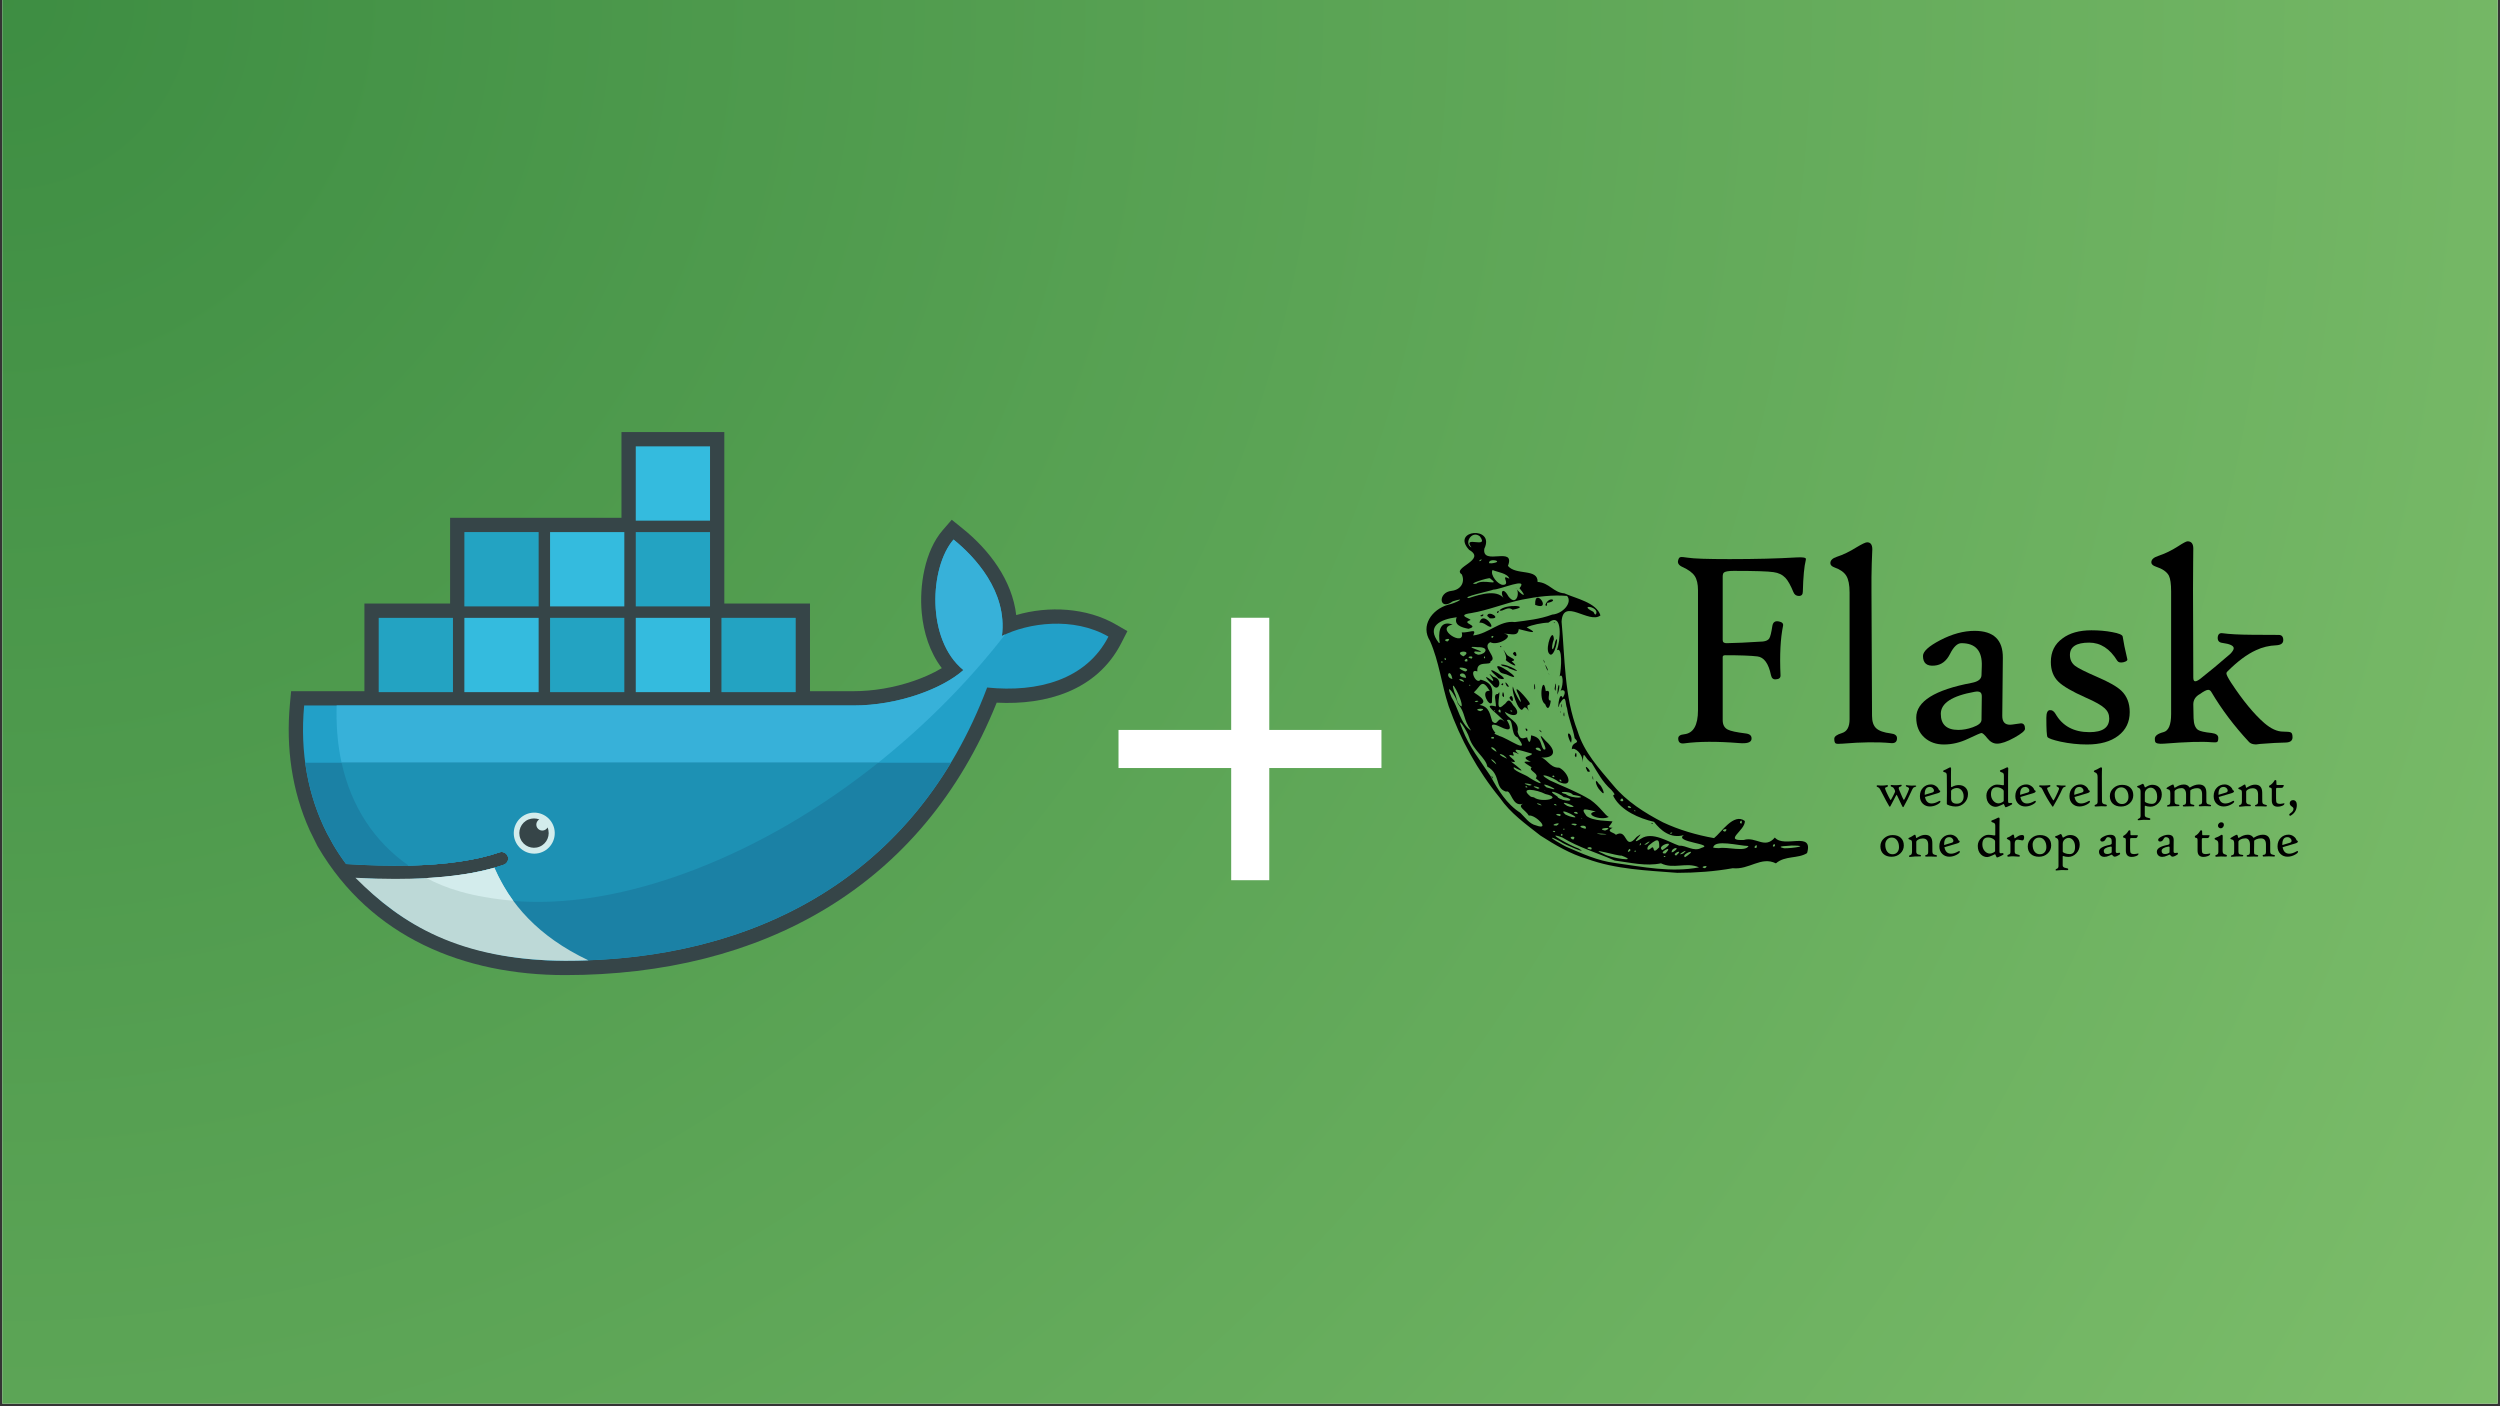 <svg xmlns="http://www.w3.org/2000/svg" xmlns:xlink="http://www.w3.org/1999/xlink" width="1280" zoomAndPan="magnify" viewBox="0 0 960 540" height="720" preserveAspectRatio="xMidYMid meet" version="1.0"><rect x="0" y="0" width="960" height="540" fill="#333333" stroke="none"/><defs><g/><clipPath id="6f25f7a962"><path d="M 0.887 0 L 959.113 0 L 959.113 539 L 0.887 539 Z M 0.887 0 " clip-rule="nonzero"/></clipPath><radialGradient gradientTransform="matrix(1, 0, 0, 1, 0.887, 0)" gradientUnits="userSpaceOnUse" r="1099.418" cx="0" id="f87691cdef" cy="0" fx="0" fy="0"><stop stop-opacity="1" stop-color="rgb(24.092%, 55.446%, 26.021%)" offset="0"/><stop stop-opacity="1" stop-color="rgb(24.429%, 55.702%, 26.236%)" offset="0.016"/><stop stop-opacity="1" stop-color="rgb(24.719%, 55.923%, 26.421%)" offset="0.027"/><stop stop-opacity="1" stop-color="rgb(25.009%, 56.143%, 26.604%)" offset="0.039"/><stop stop-opacity="1" stop-color="rgb(25.298%, 56.364%, 26.788%)" offset="0.051"/><stop stop-opacity="1" stop-color="rgb(25.587%, 56.584%, 26.971%)" offset="0.062"/><stop stop-opacity="1" stop-color="rgb(25.877%, 56.804%, 27.156%)" offset="0.074"/><stop stop-opacity="1" stop-color="rgb(26.166%, 57.025%, 27.341%)" offset="0.086"/><stop stop-opacity="1" stop-color="rgb(26.456%, 57.245%, 27.524%)" offset="0.098"/><stop stop-opacity="1" stop-color="rgb(26.746%, 57.465%, 27.708%)" offset="0.109"/><stop stop-opacity="1" stop-color="rgb(27.034%, 57.686%, 27.892%)" offset="0.121"/><stop stop-opacity="1" stop-color="rgb(27.324%, 57.906%, 28.076%)" offset="0.133"/><stop stop-opacity="1" stop-color="rgb(27.614%, 58.127%, 28.259%)" offset="0.145"/><stop stop-opacity="1" stop-color="rgb(27.904%, 58.347%, 28.444%)" offset="0.156"/><stop stop-opacity="1" stop-color="rgb(28.192%, 58.566%, 28.629%)" offset="0.168"/><stop stop-opacity="1" stop-color="rgb(28.482%, 58.788%, 28.812%)" offset="0.18"/><stop stop-opacity="1" stop-color="rgb(28.772%, 59.007%, 28.996%)" offset="0.191"/><stop stop-opacity="1" stop-color="rgb(29.06%, 59.229%, 29.179%)" offset="0.203"/><stop stop-opacity="1" stop-color="rgb(29.35%, 59.448%, 29.364%)" offset="0.215"/><stop stop-opacity="1" stop-color="rgb(29.64%, 59.668%, 29.547%)" offset="0.227"/><stop stop-opacity="1" stop-color="rgb(29.929%, 59.889%, 29.732%)" offset="0.238"/><stop stop-opacity="1" stop-color="rgb(30.219%, 60.109%, 29.916%)" offset="0.25"/><stop stop-opacity="1" stop-color="rgb(30.46%, 60.292%, 30.069%)" offset="0.262"/><stop stop-opacity="1" stop-color="rgb(30.653%, 60.44%, 30.193%)" offset="0.27"/><stop stop-opacity="1" stop-color="rgb(30.846%, 60.587%, 30.315%)" offset="0.277"/><stop stop-opacity="1" stop-color="rgb(31.039%, 60.733%, 30.437%)" offset="0.285"/><stop stop-opacity="1" stop-color="rgb(31.232%, 60.881%, 30.56%)" offset="0.293"/><stop stop-opacity="1" stop-color="rgb(31.424%, 61.028%, 30.682%)" offset="0.301"/><stop stop-opacity="1" stop-color="rgb(31.618%, 61.174%, 30.804%)" offset="0.309"/><stop stop-opacity="1" stop-color="rgb(31.81%, 61.32%, 30.928%)" offset="0.316"/><stop stop-opacity="1" stop-color="rgb(32.004%, 61.469%, 31.05%)" offset="0.324"/><stop stop-opacity="1" stop-color="rgb(32.196%, 61.615%, 31.174%)" offset="0.332"/><stop stop-opacity="1" stop-color="rgb(32.39%, 61.761%, 31.296%)" offset="0.34"/><stop stop-opacity="1" stop-color="rgb(32.582%, 61.908%, 31.418%)" offset="0.348"/><stop stop-opacity="1" stop-color="rgb(32.776%, 62.056%, 31.541%)" offset="0.355"/><stop stop-opacity="1" stop-color="rgb(32.968%, 62.202%, 31.664%)" offset="0.363"/><stop stop-opacity="1" stop-color="rgb(33.162%, 62.349%, 31.787%)" offset="0.371"/><stop stop-opacity="1" stop-color="rgb(33.45%, 62.569%, 31.97%)" offset="0.379"/><stop stop-opacity="1" stop-color="rgb(33.836%, 62.863%, 32.216%)" offset="0.395"/><stop stop-opacity="1" stop-color="rgb(34.222%, 63.156%, 32.46%)" offset="0.41"/><stop stop-opacity="1" stop-color="rgb(34.608%, 63.451%, 32.706%)" offset="0.426"/><stop stop-opacity="1" stop-color="rgb(34.995%, 63.744%, 32.951%)" offset="0.441"/><stop stop-opacity="1" stop-color="rgb(35.381%, 64.038%, 33.197%)" offset="0.457"/><stop stop-opacity="1" stop-color="rgb(35.767%, 64.331%, 33.443%)" offset="0.473"/><stop stop-opacity="1" stop-color="rgb(36.153%, 64.626%, 33.687%)" offset="0.488"/><stop stop-opacity="1" stop-color="rgb(36.49%, 64.882%, 33.902%)" offset="0.504"/><stop stop-opacity="1" stop-color="rgb(36.78%, 65.103%, 34.087%)" offset="0.516"/><stop stop-opacity="1" stop-color="rgb(37.07%, 65.323%, 34.27%)" offset="0.527"/><stop stop-opacity="1" stop-color="rgb(37.358%, 65.544%, 34.454%)" offset="0.539"/><stop stop-opacity="1" stop-color="rgb(37.648%, 65.764%, 34.637%)" offset="0.551"/><stop stop-opacity="1" stop-color="rgb(37.938%, 65.984%, 34.822%)" offset="0.562"/><stop stop-opacity="1" stop-color="rgb(38.226%, 66.205%, 35.007%)" offset="0.574"/><stop stop-opacity="1" stop-color="rgb(38.516%, 66.425%, 35.19%)" offset="0.586"/><stop stop-opacity="1" stop-color="rgb(38.806%, 66.644%, 35.374%)" offset="0.598"/><stop stop-opacity="1" stop-color="rgb(39.095%, 66.866%, 35.558%)" offset="0.609"/><stop stop-opacity="1" stop-color="rgb(39.384%, 67.085%, 35.742%)" offset="0.621"/><stop stop-opacity="1" stop-color="rgb(39.626%, 67.27%, 35.895%)" offset="0.633"/><stop stop-opacity="1" stop-color="rgb(39.819%, 67.416%, 36.018%)" offset="0.641"/><stop stop-opacity="1" stop-color="rgb(40.012%, 67.563%, 36.14%)" offset="0.648"/><stop stop-opacity="1" stop-color="rgb(40.205%, 67.709%, 36.264%)" offset="0.656"/><stop stop-opacity="1" stop-color="rgb(40.398%, 67.857%, 36.386%)" offset="0.664"/><stop stop-opacity="1" stop-color="rgb(40.591%, 68.004%, 36.508%)" offset="0.672"/><stop stop-opacity="1" stop-color="rgb(40.784%, 68.15%, 36.632%)" offset="0.68"/><stop stop-opacity="1" stop-color="rgb(40.976%, 68.297%, 36.754%)" offset="0.688"/><stop stop-opacity="1" stop-color="rgb(41.266%, 68.518%, 36.938%)" offset="0.695"/><stop stop-opacity="1" stop-color="rgb(41.652%, 68.811%, 37.183%)" offset="0.711"/><stop stop-opacity="1" stop-color="rgb(42.038%, 69.106%, 37.428%)" offset="0.727"/><stop stop-opacity="1" stop-color="rgb(42.424%, 69.398%, 37.674%)" offset="0.742"/><stop stop-opacity="1" stop-color="rgb(42.761%, 69.656%, 37.889%)" offset="0.758"/><stop stop-opacity="1" stop-color="rgb(43.051%, 69.876%, 38.072%)" offset="0.77"/><stop stop-opacity="1" stop-color="rgb(43.341%, 70.097%, 38.257%)" offset="0.781"/><stop stop-opacity="1" stop-color="rgb(43.629%, 70.317%, 38.44%)" offset="0.793"/><stop stop-opacity="1" stop-color="rgb(43.919%, 70.537%, 38.625%)" offset="0.805"/><stop stop-opacity="1" stop-color="rgb(44.16%, 70.721%, 38.777%)" offset="0.816"/><stop stop-opacity="1" stop-color="rgb(44.354%, 70.868%, 38.901%)" offset="0.824"/><stop stop-opacity="1" stop-color="rgb(44.547%, 71.014%, 39.023%)" offset="0.832"/><stop stop-opacity="1" stop-color="rgb(44.739%, 71.161%, 39.146%)" offset="0.84"/><stop stop-opacity="1" stop-color="rgb(45.029%, 71.382%, 39.33%)" offset="0.848"/><stop stop-opacity="1" stop-color="rgb(45.415%, 71.675%, 39.575%)" offset="0.863"/><stop stop-opacity="1" stop-color="rgb(45.753%, 71.933%, 39.79%)" offset="0.879"/><stop stop-opacity="1" stop-color="rgb(46.042%, 72.153%, 39.973%)" offset="0.891"/><stop stop-opacity="1" stop-color="rgb(46.332%, 72.372%, 40.158%)" offset="0.902"/><stop stop-opacity="1" stop-color="rgb(46.573%, 72.557%, 40.311%)" offset="0.914"/><stop stop-opacity="1" stop-color="rgb(46.765%, 72.704%, 40.434%)" offset="0.922"/><stop stop-opacity="1" stop-color="rgb(47.055%, 72.923%, 40.617%)" offset="0.93"/><stop stop-opacity="1" stop-color="rgb(47.392%, 73.181%, 40.833%)" offset="0.945"/><stop stop-opacity="1" stop-color="rgb(47.633%, 73.364%, 40.985%)" offset="0.957"/><stop stop-opacity="1" stop-color="rgb(47.923%, 73.586%, 41.17%)" offset="0.965"/><stop stop-opacity="1" stop-color="rgb(48.213%, 73.805%, 41.354%)" offset="0.98"/><stop stop-opacity="1" stop-color="rgb(48.454%, 73.988%, 41.507%)" offset="0.988"/><stop stop-opacity="1" stop-color="rgb(48.599%, 74.1%, 41.599%)" offset="1"/></radialGradient><clipPath id="56158a3f02"><path d="M 110 165 L 432.926 165 L 432.926 375 L 110 375 Z M 110 165 " clip-rule="nonzero"/></clipPath></defs><g clip-path="url(#6f25f7a962)"><path fill="#ffffff" d="M 0.887 0 L 959.113 0 L 959.113 539 L 0.887 539 Z M 0.887 0 " fill-opacity="1" fill-rule="nonzero"/><path fill="url(#f87691cdef)" d="M 0.887 0 L 0.887 539 L 959.113 539 L 959.113 0 Z M 0.887 0 " fill-rule="nonzero"/></g><g clip-path="url(#56158a3f02)"><path fill="#364548" d="M 278.137 231.758 L 311.039 231.758 L 311.039 265.418 L 327.68 265.418 C 335.367 265.418 343.258 264.051 350.547 261.578 C 354.117 260.371 358.129 258.68 361.656 256.559 C 357.016 250.488 354.637 242.836 353.941 235.273 C 352.988 225.004 355.066 211.629 362.004 203.586 L 365.469 199.586 L 369.586 202.902 C 379.961 211.238 388.695 222.895 390.227 236.188 C 402.719 232.508 417.387 233.383 428.402 239.746 L 432.926 242.352 L 430.551 246.996 C 421.238 265.191 401.766 270.816 382.727 269.824 C 354.234 340.828 292.211 374.438 217.012 374.438 C 178.164 374.438 142.508 359.906 122.219 325.414 L 121.883 324.848 L 118.918 318.832 C 112.062 303.648 109.781 287.023 111.324 270.402 L 111.793 265.418 L 139.934 265.418 L 139.934 231.758 L 172.836 231.758 L 172.836 198.832 L 238.645 198.832 L 238.645 165.91 L 278.137 165.91 Z M 278.137 231.758 " fill-opacity="1" fill-rule="nonzero"/></g><path fill="#22a0c8" d="M 384.738 244.219 C 386.938 227.059 374.109 213.59 366.152 207.184 C 356.988 217.793 355.551 245.602 369.949 257.309 C 361.926 264.438 345.004 270.91 327.68 270.91 L 116.797 270.91 C 115.121 289.012 118.289 305.676 125.535 319.934 L 127.938 324.324 C 129.453 326.902 131.117 329.402 132.902 331.789 C 141.57 332.355 149.566 332.543 156.883 332.383 C 171.254 332.059 182.98 330.367 191.863 327.277 C 193.207 326.863 194.617 327.613 195.031 328.945 C 195.434 330.219 194.762 331.59 193.516 332.059 C 192.336 332.477 191.102 332.852 189.824 333.215 C 182.832 335.215 175.32 336.559 165.645 337.16 C 166.219 337.176 165.039 337.242 165.039 337.242 C 164.703 337.27 164.301 337.309 163.965 337.324 C 160.156 337.539 156.051 337.578 151.836 337.578 C 147.234 337.578 142.711 337.496 137.637 337.23 L 137.504 337.309 C 155.07 357.074 182.551 368.918 216.984 368.918 C 289.863 368.918 351.688 336.586 379.062 264.008 C 398.48 266.012 417.145 261.043 425.641 244.457 C 412.141 236.684 394.75 239.168 384.738 244.219 Z M 384.738 244.219 " fill-opacity="1" fill-rule="nonzero"/><path fill="#37b1d9" d="M 384.738 244.219 C 386.938 227.059 374.109 213.59 366.152 207.184 C 356.988 217.793 355.551 245.602 369.949 257.309 C 361.926 264.438 345.004 270.91 327.68 270.91 L 129.277 270.91 C 128.418 298.625 138.699 319.652 156.883 332.383 C 171.254 332.059 182.98 330.367 191.863 327.277 C 193.207 326.863 194.617 327.613 195.031 328.945 C 195.434 330.219 194.762 331.59 193.516 332.059 C 192.336 332.477 191.102 332.852 189.824 333.215 C 182.832 335.215 174.676 336.73 165 337.324 C 165 337.324 164.77 337.094 164.758 337.094 C 189.555 349.824 225.531 349.785 266.758 333.926 C 312.984 316.148 356.02 282.297 386.039 243.559 C 385.609 243.789 385.168 244.004 384.738 244.219 Z M 384.738 244.219 " fill-opacity="1" fill-rule="nonzero"/><path fill="#1b81a5" d="M 117.188 292.891 C 118.504 302.586 121.332 311.664 125.535 319.922 L 127.938 324.312 C 129.453 326.891 131.117 329.387 132.902 331.777 C 141.57 332.34 149.566 332.527 156.883 332.367 C 171.254 332.047 182.98 330.355 191.863 327.266 C 193.207 326.848 194.617 327.602 195.031 328.93 C 195.434 330.207 194.762 331.574 193.516 332.047 C 192.336 332.461 191.102 332.84 189.824 333.199 C 182.832 335.199 174.715 336.637 165.039 337.23 C 164.703 337.254 164.129 337.254 163.793 337.27 C 159.98 337.484 155.914 337.617 151.699 337.617 C 147.098 337.617 142.402 337.523 137.344 337.27 C 154.91 357.035 182.551 368.93 217 368.93 C 279.398 368.93 333.68 345.23 365.188 292.879 L 117.188 292.879 Z M 117.188 292.891 " fill-opacity="1" fill-rule="nonzero"/><path fill="#1d91b4" d="M 131.184 292.891 C 134.914 309.918 143.879 323.277 156.895 332.367 C 171.266 332.047 182.996 330.355 191.879 327.266 C 193.219 326.848 194.629 327.602 195.047 328.93 C 195.449 330.207 194.777 331.574 193.527 332.047 C 192.348 332.461 191.113 332.84 189.84 333.199 C 182.848 335.199 174.566 336.637 164.879 337.23 C 189.676 349.957 225.547 349.77 266.77 333.926 C 291.715 324.34 315.723 310.066 337.262 292.863 L 131.184 292.863 Z M 131.184 292.891 " fill-opacity="1" fill-rule="nonzero"/><path fill="#23a3c2" d="M 145.422 237.25 L 173.938 237.25 L 173.938 265.781 L 145.422 265.781 Z M 147.797 239.625 L 150.051 239.625 L 150.051 263.406 L 147.797 263.406 Z M 152.023 239.625 L 154.359 239.625 L 154.359 263.406 L 152.023 263.406 Z M 156.344 239.625 L 158.68 239.625 L 158.68 263.406 L 156.344 263.406 Z M 160.664 239.625 L 163 239.625 L 163 263.406 L 160.664 263.406 Z M 164.984 239.625 L 167.32 239.625 L 167.32 263.406 L 164.984 263.406 Z M 169.309 239.625 L 171.562 239.625 L 171.562 263.406 L 169.309 263.406 Z M 178.324 204.324 L 206.84 204.324 L 206.84 232.859 L 178.312 232.859 Z M 180.699 206.699 L 182.953 206.699 L 182.953 230.48 L 180.699 230.48 Z M 184.926 206.699 L 187.262 206.699 L 187.262 230.48 L 184.926 230.48 Z M 189.246 206.699 L 191.582 206.699 L 191.582 230.48 L 189.246 230.48 Z M 193.57 206.699 L 195.902 206.699 L 195.902 230.48 L 193.57 230.48 Z M 197.891 206.699 L 200.227 206.699 L 200.227 230.48 L 197.891 230.48 Z M 202.211 206.699 L 204.465 206.699 L 204.465 230.48 L 202.211 230.48 Z M 202.211 206.699 " fill-opacity="1" fill-rule="nonzero"/><path fill="#34bbde" d="M 178.324 237.25 L 206.84 237.25 L 206.84 265.781 L 178.312 265.781 Z M 180.699 239.625 L 182.953 239.625 L 182.953 263.406 L 180.699 263.406 Z M 184.926 239.625 L 187.262 239.625 L 187.262 263.406 L 184.926 263.406 Z M 189.246 239.625 L 191.582 239.625 L 191.582 263.406 L 189.246 263.406 Z M 193.57 239.625 L 195.902 239.625 L 195.902 263.406 L 193.57 263.406 Z M 197.891 239.625 L 200.227 239.625 L 200.227 263.406 L 197.891 263.406 Z M 202.211 239.625 L 204.465 239.625 L 204.465 263.406 L 202.211 263.406 Z M 202.211 239.625 " fill-opacity="1" fill-rule="nonzero"/><path fill="#23a3c2" d="M 211.227 237.25 L 239.742 237.25 L 239.742 265.781 L 211.227 265.781 Z M 213.605 239.625 L 215.859 239.625 L 215.859 263.406 L 213.605 263.406 Z M 217.832 239.625 L 220.164 239.625 L 220.164 263.406 L 217.832 263.406 Z M 222.152 239.625 L 224.488 239.625 L 224.488 263.406 L 222.152 263.406 Z M 226.473 239.625 L 228.809 239.625 L 228.809 263.406 L 226.473 263.406 Z M 230.793 239.625 L 233.141 239.625 L 233.141 263.406 L 230.793 263.406 Z M 235.113 239.625 L 237.367 239.625 L 237.367 263.406 L 235.113 263.406 Z M 235.113 239.625 " fill-opacity="1" fill-rule="nonzero"/><path fill="#34bbde" d="M 211.227 204.324 L 239.742 204.324 L 239.742 232.859 L 211.227 232.859 Z M 213.605 206.699 L 215.859 206.699 L 215.859 230.48 L 213.605 230.48 Z M 217.832 206.699 L 220.164 206.699 L 220.164 230.48 L 217.832 230.48 Z M 222.152 206.699 L 224.488 206.699 L 224.488 230.48 L 222.152 230.48 Z M 226.473 206.699 L 228.809 206.699 L 228.809 230.48 L 226.473 230.48 Z M 230.793 206.699 L 233.141 206.699 L 233.141 230.48 L 230.793 230.48 Z M 235.113 206.699 L 237.367 206.699 L 237.367 230.48 L 235.113 230.48 Z M 244.133 237.25 L 272.648 237.25 L 272.648 265.781 L 244.133 265.781 Z M 246.508 239.625 L 248.762 239.625 L 248.762 263.406 L 246.508 263.406 Z M 250.734 239.625 L 253.07 239.625 L 253.07 263.406 L 250.734 263.406 Z M 255.055 239.625 L 257.391 239.625 L 257.391 263.406 L 255.055 263.406 Z M 259.375 239.625 L 261.711 239.625 L 261.711 263.406 L 259.375 263.406 Z M 263.695 239.625 L 266.031 239.625 L 266.031 263.406 L 263.695 263.406 Z M 268.02 239.625 L 270.273 239.625 L 270.273 263.406 L 268.02 263.406 Z M 268.02 239.625 " fill-opacity="1" fill-rule="nonzero"/><path fill="#23a3c2" d="M 244.133 204.324 L 272.648 204.324 L 272.648 232.859 L 244.133 232.859 Z M 246.508 206.699 L 248.762 206.699 L 248.762 230.48 L 246.508 230.48 Z M 250.734 206.699 L 253.07 206.699 L 253.07 230.48 L 250.734 230.48 Z M 255.055 206.699 L 257.391 206.699 L 257.391 230.48 L 255.055 230.48 Z M 259.375 206.699 L 261.711 206.699 L 261.711 230.48 L 259.375 230.48 Z M 263.695 206.699 L 266.031 206.699 L 266.031 230.48 L 263.695 230.48 Z M 268.02 206.699 L 270.273 206.699 L 270.273 230.48 L 268.02 230.48 Z M 268.02 206.699 " fill-opacity="1" fill-rule="nonzero"/><path fill="#34bbde" d="M 244.133 171.402 L 272.648 171.402 L 272.648 199.934 L 244.133 199.934 Z M 246.508 173.777 L 248.762 173.777 L 248.762 197.559 L 246.508 197.559 Z M 250.734 173.777 L 253.07 173.777 L 253.07 197.559 L 250.734 197.559 Z M 255.055 173.777 L 257.391 173.777 L 257.391 197.559 L 255.055 197.559 Z M 259.375 173.777 L 261.711 173.777 L 261.711 197.559 L 259.375 197.559 Z M 263.695 173.777 L 266.031 173.777 L 266.031 197.559 L 263.695 197.559 Z M 268.02 173.777 L 270.273 173.777 L 270.273 197.559 L 268.02 197.559 Z M 268.02 173.777 " fill-opacity="1" fill-rule="nonzero"/><path fill="#23a3c2" d="M 277.035 237.25 L 305.551 237.25 L 305.551 265.781 L 277.035 265.781 Z M 279.41 239.625 L 281.664 239.625 L 281.664 263.406 L 279.41 263.406 Z M 283.637 239.625 L 285.973 239.625 L 285.973 263.406 L 283.637 263.406 Z M 287.961 239.625 L 290.293 239.625 L 290.293 263.406 L 287.961 263.406 Z M 292.281 239.625 L 294.613 239.625 L 294.613 263.406 L 292.281 263.406 Z M 296.602 239.625 L 298.938 239.625 L 298.938 263.406 L 296.602 263.406 Z M 300.922 239.625 L 303.176 239.625 L 303.176 263.406 L 300.922 263.406 Z M 300.922 239.625 " fill-opacity="1" fill-rule="nonzero"/><path fill="#d3ecec" d="M 205.055 312.051 C 209.402 312 212.973 315.477 213.027 319.828 C 213.082 324.176 209.605 327.75 205.258 327.801 C 205.191 327.801 205.109 327.801 205.043 327.801 C 200.695 327.75 197.219 324.176 197.285 319.828 C 197.352 315.543 200.789 312.105 205.055 312.051 Z M 205.055 312.051 " fill-opacity="1" fill-rule="nonzero"/><path fill="#364548" d="M 205.055 314.281 C 205.781 314.281 206.465 314.414 207.094 314.656 C 205.996 315.301 205.621 316.699 206.262 317.801 C 206.68 318.512 207.43 318.941 208.25 318.941 C 209.121 318.941 209.875 318.457 210.262 317.746 C 211.457 320.617 210.086 323.922 207.215 325.117 C 204.344 326.312 201.043 324.941 199.848 322.07 C 198.656 319.195 200.023 315.891 202.895 314.699 C 203.578 314.43 204.316 314.281 205.055 314.281 Z M 205.055 314.281 " fill-opacity="1" fill-rule="nonzero"/><path fill="#bdd9d7" d="M 225.961 368.77 C 206.477 359.52 195.781 346.938 189.84 333.215 C 182.605 335.281 173.895 336.598 163.793 337.176 C 159.98 337.391 155.98 337.496 151.781 337.496 C 146.938 337.496 141.824 337.348 136.469 337.066 C 154.344 354.938 176.324 368.688 217.027 368.945 C 220.02 368.945 222.996 368.891 225.961 368.77 Z M 225.961 368.77 " fill-opacity="1" fill-rule="nonzero"/><path fill="#d3ecec" d="M 197.07 345.891 C 194.375 342.223 191.758 337.633 189.84 333.215 C 182.605 335.281 173.895 336.609 163.793 337.176 C 170.742 340.949 180.672 344.438 197.07 345.891 Z M 197.07 345.891 " fill-opacity="1" fill-rule="nonzero"/><path fill="#000000" d="M 591.547 320.875 C 585.965 316.492 580.012 312.289 575.945 306.371 C 567.383 295.938 560.789 283.855 556.285 271.156 C 553.559 262.902 552.629 254.051 549.117 246.113 C 545.441 240.348 549.746 234.047 556.07 232.215 C 558.887 231.676 563.836 229.023 557.859 230.918 C 552.504 234.844 551.984 227.355 557.477 226.883 C 561.227 226.383 562.609 223.32 561.324 220.559 C 557.301 217.941 571.086 215.059 564.148 211.148 C 556.926 203.367 574.258 201.867 569.98 210.707 C 568.957 217.504 582.094 209.461 579.047 217.309 C 582.145 221.078 590.645 218.168 590.434 223.457 C 594.945 223.766 596.496 227.555 600.73 227.848 C 605.121 229.828 613.082 231.387 614.574 236.324 C 610.219 239.77 600.133 229.215 599.648 238.746 C 600.965 252.82 600.629 267.324 605.789 280.73 C 608.227 288.848 614.145 295.238 619.484 301.559 C 624.598 307.75 631.52 312.109 638.578 315.781 C 644.77 318.695 651.441 320.629 658.191 321.84 C 660.926 319.75 665.758 311.984 670.027 315.258 C 670.23 318.941 661.555 322.953 669.617 322.547 C 674.355 321.121 677.641 326.203 681.539 321.617 C 685.133 325.867 696.473 318.902 693.914 327.59 C 690.457 329.816 685.418 328.469 681.953 331.531 C 676.246 328.688 671.703 334.078 665.383 333.398 C 658.363 334.652 651.223 335.16 644.105 335.172 C 632.434 334.25 620.512 333.859 609.406 329.805 C 603.152 327.988 597.047 324.434 591.547 320.875 Z M 601.406 325.141 C 607.516 327.777 613.488 330.555 620.184 331.395 C 630.805 332.871 641.773 335.137 652.434 333.07 C 647.609 330.895 642.621 333.914 637.816 331.512 C 632.051 332.75 625.863 331.199 620.004 330.434 C 613.34 327.469 606.148 325.434 599.91 321.586 C 592.109 318.742 603.941 325.23 606.047 325.758 C 610.922 328.52 600.688 324.34 599.246 323.191 C 595.16 320.906 594.641 321.383 598.84 323.707 C 599.688 324.199 600.52 324.719 601.406 325.141 Z M 589.785 316.938 C 595.703 319.125 589.758 312.781 587.043 313.152 C 585.844 311.07 582.453 309.754 584.844 308.637 C 580.543 310.125 580.34 302.969 578.316 303.988 C 573.766 302.555 576.547 297.473 571.125 294.352 C 570.629 291.066 565.742 288.211 564.18 283.254 C 563.492 280.715 558.656 273.422 561.625 280.207 C 564.156 286.742 568.605 292.336 572.309 297.926 C 575.188 303.246 578.582 308.809 583.82 312.125 C 585.586 313.816 587.289 316.406 589.785 316.938 Z M 572.73 298.246 C 572.938 297.352 573.812 300.176 572.73 298.246 Z M 596.871 319.562 C 598.184 318.977 594.988 318.824 596.871 319.562 Z M 600.086 320.73 C 599.754 319.117 598.621 321.637 600.086 320.73 Z M 604.109 322.406 C 606.023 320.586 601.156 321.258 604.109 322.406 Z M 611.004 326.242 C 612.164 324.527 607.277 325.594 611.004 326.242 Z M 597.766 317.031 C 600.738 315.109 593.922 317.004 597.766 317.031 Z M 600.781 318.531 C 600.695 317.516 599.707 318.988 600.781 318.531 Z M 615.863 327.93 C 618.285 329.457 630.02 331.277 622.672 328.555 C 621.441 328.816 609.051 325.055 615.863 327.93 Z M 591.922 309.312 C 591.684 308.297 588.156 308.191 591.922 309.312 Z M 598.941 313.398 C 600.77 312.125 595.148 312.418 598.941 313.398 Z M 604.848 317.016 C 607.469 316.027 600.594 316.023 604.848 317.016 Z M 589.062 306.207 C 591.91 308.387 600.535 306.488 593.422 304.906 C 590.184 303.184 582.883 302.004 587.859 305.945 Z M 608.848 318.262 C 610.031 316.246 603.879 317.109 608.848 318.262 Z M 602.836 313.492 C 609.793 315.457 596.984 309.102 601.121 312.77 L 602.035 313.184 Z M 614.887 320.445 C 621.477 320.508 608.938 319.539 614.887 320.445 Z M 586.531 302.402 C 586.273 301.176 584.902 302.504 586.531 302.402 Z M 626.031 326.688 C 626.207 324.477 623.883 328.336 626.031 326.688 Z M 597.773 309.277 C 597.375 308.109 595.715 309.227 597.773 309.277 Z M 587.156 301.633 C 590.938 301.406 581.977 299.969 587.156 301.633 Z M 574.578 293.516 C 574.105 291.707 570.461 290.262 574.578 293.516 Z M 607.598 314.438 C 606.902 313.648 607.27 314.609 607.598 314.438 Z M 628.148 327.031 C 628.082 325.824 627.031 327.488 628.148 327.031 Z M 605.777 312.562 C 606.148 311.012 602.555 312.094 605.777 312.562 Z M 590.465 302.875 C 593.281 302.574 585.957 300.977 590.465 302.875 Z M 616.367 318.941 C 620.75 317.207 612.094 318.098 616.367 318.941 Z M 602.895 309.812 C 607.949 310.465 596.883 306.383 601.785 309.449 Z M 620.457 320.594 C 625.176 317.777 623.621 327.188 628.461 321.391 C 633.238 317.906 624.336 325.691 630.223 322.008 C 634.48 319.168 640.77 323.355 644.738 324.723 C 647.598 324.582 650.375 327.191 653.301 325.605 C 658.938 324.09 642.277 323.355 646.645 320.668 C 641.488 322.164 637.676 318.879 635.137 315.582 C 629.352 314.246 622.664 311.293 619.777 306.184 C 618.598 304.266 621.477 306.453 618.758 303.316 C 615.273 300.219 613.531 296.707 611.191 292.941 C 608.395 291.453 608.07 287.07 607.789 292.797 C 607.809 289.184 604.414 286.75 603.582 287.762 C 603.566 284.281 607.219 286.027 604.664 283.453 C 604.113 279.844 602.301 276.086 601.758 272.016 C 600.91 270.051 601.637 265.848 598.871 270.293 C 597.863 274.988 598.535 264.52 600.105 267.973 C 602.164 264.449 599.363 264.863 599.25 265.352 C 600.59 262.383 600.098 258.168 598.898 259.773 C 599.613 256.625 600.027 248.184 597.832 249.68 C 599.164 246.387 600.359 234.609 594.574 239.098 C 592.23 239.133 588.168 239.949 586.25 240.902 C 592.27 244.211 585.645 242.098 583.195 241.57 C 582.879 244.633 580.453 243.309 577.422 243.34 C 582.262 243.938 575.062 248.281 572.285 246.594 C 568.68 248.316 575.398 252.609 572.359 253.938 C 572.734 255.941 566.832 253.215 567.297 257.84 C 563.797 256.367 566.816 263.324 568.566 260.973 C 574.523 262.582 572.758 266.25 572.91 269.734 C 571.941 271.766 568.121 264.961 572.059 265.277 C 568.953 260.234 568.621 263.453 566.039 265.797 C 565.438 265.965 572.625 269.129 568.117 270.691 C 572.086 271.301 572.199 274.77 573.004 276.965 C 575.391 279.445 574.902 274.227 577.758 277.207 C 575.949 274.551 568.191 269.723 574.438 271.273 C 574.406 268.598 573.309 266.441 575.223 266.496 C 577.117 263.066 573.238 274.945 577.512 270.59 C 578.695 270.074 578.988 267.16 581.113 270.867 C 584.199 273.898 582.227 276.098 577.871 273.32 C 578.652 275.961 583.699 276.902 582.75 281.031 C 583.758 284.66 585.164 283.324 586.391 283.113 C 587.352 286.641 587.898 284.047 587.945 282.371 C 592.352 283.312 591.316 285.91 592.695 287.727 C 595.73 289.094 588.352 278.453 593.562 284.527 C 599.047 289.469 595.621 291.531 590.699 290.742 C 593.812 290.488 594.816 294.945 598.715 294.789 C 602.266 296.477 604.672 302.957 598.547 300.258 C 596.422 298.348 588.906 295.988 595.047 299.625 C 600.715 302.246 605.219 303.812 610.688 307.105 C 614.602 309.895 616.289 313.086 617.773 313.719 C 614.484 315.289 607.863 312.469 612.781 311.602 C 609.711 311.047 606.262 309.496 609.199 313.312 C 611.699 315.395 618.051 315.172 619.191 315.41 C 618.227 317.531 616.57 317.703 619.23 317.867 C 616.262 319.445 620.184 319.691 620.457 320.594 Z M 614.387 303.477 C 612.578 301.59 612.113 298.055 614.066 301.129 C 615.066 301.531 617.273 306.902 614.387 303.477 Z M 634.16 316.016 C 635.285 315.941 634.191 316.871 634.16 316.016 Z M 611.531 298.852 C 611.465 296 612.188 301.051 611.531 298.852 Z M 609.566 296.211 C 607.297 291.828 612.434 297.453 609.566 296.211 Z M 585.754 279.801 C 587.086 279.445 586.41 282.078 585.754 279.801 Z M 604.707 290.059 C 605.527 286.984 605.668 292.637 604.707 290.059 Z M 591.316 280.762 C 590.371 279.066 593.289 282.352 591.316 280.762 Z M 602.809 284.438 C 600.656 279.625 604.332 281.809 603.285 285.227 Z M 582.988 271.242 C 582.027 269.664 580.434 265.027 580.949 263.613 C 581.41 265.918 585.855 273.531 583.129 266.77 C 580.113 261.098 586.73 268.609 587.414 270.023 C 587.73 271.43 585.551 269.637 587.027 272.938 C 584.336 269.18 585.441 275.012 582.988 271.242 Z M 576.863 267.031 C 577.117 263.355 578.266 269.551 576.863 267.031 Z M 579.621 267.977 C 580.934 265.203 581.848 271.844 579.621 267.977 Z M 572.992 262.859 C 570.711 260.598 569.062 258.512 573.098 261.453 C 574.656 261.516 569.645 256.711 573.473 259.93 C 577.504 260.664 575.465 266.523 572.992 262.859 Z M 576.473 262.77 C 577.797 261.457 577.176 264.059 576.473 262.77 Z M 578.617 263.453 C 576.609 259.695 581.051 265.027 578.617 263.453 Z M 574.359 259.391 C 567.727 253.5 582.688 262.469 575.441 260.484 Z M 593.352 270.41 C 590.48 268.691 592.59 258.32 593.57 265.414 C 596.359 264.512 593.414 269.078 595.496 269.035 C 595.168 271.914 594.238 272.949 593.352 270.41 Z M 600.375 274.555 C 600.656 271.43 600.969 276.691 600.375 274.555 Z M 599.156 273.352 C 599.473 272.016 599.188 274.922 599.156 273.352 Z M 575.656 257.457 C 571.398 251.59 588.035 263.391 578.387 258.945 C 577.379 258.68 576.164 258.586 575.656 257.457 Z M 589.188 264.617 C 588.781 259.676 590.086 265.434 589.188 264.617 Z M 599.457 271.195 C 600.25 268.379 599.516 273.055 599.457 271.195 Z M 576.309 255.215 C 578.84 254.676 586.801 259.656 579.492 256.641 C 578.68 255.742 576.949 256.148 576.309 255.215 Z M 598.047 266.031 C 598.316 260.98 599.559 263.016 598.055 266.754 Z M 578.195 253.461 C 579.227 251.949 575.457 246.629 578.738 251.551 C 580.156 252.676 582.844 253.438 580.469 253.91 C 584.199 257.195 579.559 254.801 578.195 253.461 Z M 596.973 264.453 C 597.684 258.699 597.598 267.824 596.973 264.453 Z M 576.039 248.145 C 576.828 247.809 576.457 249.191 576.039 248.145 Z M 580.938 251.055 C 582.199 248.414 583.262 254 580.938 251.055 Z M 594.754 258.727 C 594.738 257.715 595.016 260.203 594.754 258.727 Z M 593.953 256.961 C 592.035 252.238 595.738 259.461 593.953 256.961 Z M 592.777 253.863 C 592.453 251.91 593.871 256.316 592.777 253.863 Z M 594.691 250.754 C 593.375 248.438 596.352 240.551 596.688 245.441 C 595.297 249.254 596.285 251.387 597.254 246.273 C 599.043 242.25 596.867 254.215 594.691 250.754 Z M 596.66 239.023 C 597.234 238.32 596.789 239.871 596.66 239.023 Z M 593.371 303.715 C 592.594 303.035 593.469 304.148 593.371 303.715 Z M 600.148 307.137 C 603.914 308.102 603.895 306.551 600.488 306.09 C 598.656 304.387 592.879 302.582 598.051 305.879 C 598.395 306.746 599.477 306.727 600.148 307.137 Z M 586.77 298.266 C 588.844 299.809 594.586 302.645 589.727 298.852 C 591.363 296.949 586.586 295.938 588.172 294.668 C 584.141 292.203 584.992 292.422 587.816 292.5 C 582.973 290.34 588.516 290.5 588.254 289.395 C 586.387 289.023 578.977 286.105 583.336 289.633 C 578.906 287.379 582.281 290.473 580.941 290.145 C 576.41 288.914 584.977 293.59 580.223 292.43 C 582.82 294.488 587.219 297.699 581.32 294.605 C 580.543 295.723 585.543 297.418 586.77 298.266 Z M 593.852 302.328 C 602.469 305.098 589.629 298.941 593.852 302.328 Z M 630.121 324.262 C 630.23 322.555 628.945 325.719 630.121 324.262 Z M 633.848 325.828 C 635.836 323.906 633.93 328.891 637.141 325.359 C 637.176 322.828 637.043 321.336 633.449 324.406 C 632.461 324.957 632.02 327.289 633.848 325.828 Z M 574.676 288.727 C 574.066 286.332 570.398 286.344 574.676 288.727 Z M 578.656 291.332 C 577.18 288.887 573.383 289.117 578.656 291.332 Z M 601.301 304.965 C 603.512 306.926 611.457 306.406 603.988 305.207 C 602.879 303.574 596.961 303.969 601.301 304.965 Z M 632.43 324.16 C 635.832 321.309 629.133 325.434 632.43 324.16 Z M 639.508 329.016 C 639.527 328.102 638.043 329.418 639.508 329.016 Z M 639.52 327.734 C 643.285 323.75 635.867 327.973 639.52 327.734 Z M 564.887 280.547 C 561.676 275.969 562.891 273.914 559.793 270.18 C 559.207 267.32 554.48 260.84 557.348 267.707 C 559.973 271.723 560.754 277.941 564.887 280.547 Z M 638.336 326.469 C 645.27 321.996 635.492 324.52 638.336 326.469 Z M 643.629 328.539 C 647.102 325.562 641.434 327.914 643.629 328.539 Z M 573.496 283.672 C 574.488 282.195 570.93 283.484 573.496 283.672 Z M 642.523 327.125 C 645.887 324.961 641.75 325.293 641.914 327.324 Z M 596.906 298.418 C 596.789 296.957 595.133 298.543 596.906 298.418 Z M 599.727 300.039 C 598.828 298.23 598.348 300.32 599.727 300.039 Z M 647.918 328.586 C 652.223 325.484 645.309 327.992 647.012 329.176 Z M 646.27 327.789 C 649.777 324.855 642.566 329.09 646.27 327.789 Z M 654.695 333.391 C 657.051 331.816 651.832 332.883 654.695 333.391 Z M 575.656 282.605 C 578.812 283.312 588.273 290.371 582.691 283.094 C 579.832 282.25 581.547 275.273 578.633 276.512 C 580.59 279.773 580.242 281.164 576.133 279.105 C 570.969 276.59 573.23 280.352 574.242 281.391 C 572.867 281.703 576.059 282.582 575.656 282.605 Z M 561.273 271.266 C 561.836 268.934 556.066 258.426 558.547 266 C 559.441 267.59 559.352 270.598 561.273 271.266 Z M 587.672 287.516 C 586.047 286.16 587.598 287.324 587.672 287.516 Z M 591.676 288.445 C 591.676 285.973 587.25 287.441 591.676 288.445 Z M 626.371 310.281 C 625.707 308.594 623.754 310.242 626.371 310.281 Z M 628.035 311.496 C 627.789 310.551 627.074 311.68 628.035 311.496 Z M 641.785 320.145 C 643.109 319.168 640.137 320.02 641.785 320.145 Z M 568.457 273.098 C 572.238 271.637 564.402 272.055 568.457 273.098 Z M 623.316 307.602 C 623.273 305.156 620.902 308.207 623.316 307.602 Z M 566.961 269.621 C 569.391 268.801 564.715 269.082 566.961 269.621 Z M 574.016 273.031 C 573.973 272.227 573.27 273.336 574.016 273.031 Z M 660.043 325.695 C 663.164 325.066 670.285 327.285 671.438 324.871 C 667.645 324.777 658.309 322.195 657.867 325.484 L 658.699 325.617 Z M 576.258 273.594 C 576.312 271.117 574.32 273.504 576.258 273.594 Z M 557.711 260.754 C 556.871 256.031 554.508 260.039 557.711 260.754 Z M 562.137 261.863 C 562.188 260.348 558.086 260.5 562.137 261.863 Z M 564.66 263.102 C 563.93 262.512 564.09 263.848 564.66 263.102 Z M 580.562 273.285 C 581.312 272.598 578.789 272.777 580.562 273.285 Z M 562.98 260.309 C 562.551 256.742 557.855 259.773 562.98 260.309 Z M 553.914 254.434 C 553.785 252.789 553.031 255.055 553.914 254.434 Z M 555.262 253.418 C 555.043 251.465 554.105 253.664 555.262 253.418 Z M 562.711 257.855 C 565.863 256.621 556.973 255.301 562.07 257.625 Z M 662.434 319.352 C 664.449 317.508 659.871 318.781 662.434 319.352 Z M 674.48 325.586 C 675.289 323.199 672.445 325.902 674.48 325.586 Z M 563.473 253.957 C 563.805 251.648 560.977 254.418 563.473 253.957 Z M 552.871 246.867 C 552.305 243.609 552.383 237.887 557.828 239.82 C 550.559 241.262 562.859 248.844 561.309 242.855 C 564.363 243.008 567.289 241.055 565.684 244.02 C 571.707 243.355 575.883 238.141 581.703 238.871 C 586.234 238.27 591.191 237.816 596.074 235.996 C 600.09 235.707 603.957 231.391 601.754 228.832 C 596.277 228.367 590.547 229.051 584.492 230.254 C 577.785 231.645 571.691 234.289 564.926 235.426 C 558.328 236.312 566.254 237.863 564.363 238.211 C 560.922 239.402 568.469 240.207 563.918 241.461 C 561.105 240.93 558.18 239.965 559.379 237.008 C 553.062 237.828 547.508 240.445 552.5 246.863 Z M 568.098 239.125 C 569.582 233.676 576.035 243.609 570.527 239.848 C 569.871 239.359 568.785 238.957 568.098 239.125 Z M 568.387 236.484 C 570.527 234.895 569.523 237.375 568.387 236.484 Z M 571.102 236.527 C 571.297 234.02 577.316 237.855 572.094 237.43 Z M 574.816 235.035 C 576.172 233.453 575.207 236.441 574.816 235.035 Z M 575.766 234.402 C 578.023 231.691 588.555 232.672 580.848 234.137 C 578.781 232.582 577.199 235.051 575.766 234.402 Z M 589.512 232.285 C 589.168 224.887 596.336 234.914 589.512 232.285 Z M 593.41 232.266 C 594.836 228.535 598.941 230.77 594.07 231.516 C 594.176 231.91 593.926 233.441 593.41 232.266 Z M 561.938 252.043 C 566.195 249.441 557.414 249.785 561.938 252.043 Z M 565.086 252.918 C 566.578 251.332 561.84 252.273 565.086 252.918 Z M 555.805 246.344 C 558.238 244.477 552.926 245.633 555.805 246.344 Z M 681.59 324.906 C 681.66 322.738 679.73 325.879 681.59 324.906 Z M 668.809 316.195 C 669.172 313.703 667.168 316.414 668.809 316.195 Z M 685.105 325.746 C 688.508 325.754 695.418 324.688 688.012 324.691 C 686.852 324.875 681.242 324.836 685.105 325.746 Z M 567.855 251.391 C 570.609 251.199 572.164 248.355 567.324 248.52 C 559.82 247.742 573.945 251.086 566.359 250.129 C 565.344 250.805 567.797 251.574 567.855 251.391 Z M 570.281 252.613 C 569.996 250.852 569.43 253.555 570.281 252.613 Z M 573.16 244.953 C 574.355 243.477 571.504 244.559 573.16 244.953 Z M 564 229.668 C 568.914 228 575.637 226.125 577.957 230.492 C 575.598 227.652 577.004 224.859 579.234 229.008 C 582.391 233.207 583.969 227.098 581.918 225.691 C 584.258 228.59 586.914 229.961 583.484 225.875 C 587.211 221.395 576.016 226.461 573.469 226.41 C 572.246 226.957 560.828 229.316 564 229.668 Z M 566.879 224.16 C 569.684 222.047 576.574 225.418 572.152 222.062 C 571.723 221.68 562.469 224.605 566.879 224.16 Z M 577.102 224.582 C 580.383 224.664 575.684 220.184 579.594 222.215 C 578.953 220.121 575.043 219.727 573.133 218.891 C 572.051 220.805 575.332 224.609 577.102 224.582 Z M 568.672 215.32 C 569.809 213.785 566.684 216.098 568.672 215.32 Z M 572.852 216.316 C 578.137 215.617 571.5 214.043 571.785 216.262 Z M 565.051 210.227 C 561.328 205.375 572.051 211.039 568.27 205.961 C 565.086 203.43 562.027 208.809 565.051 210.227 Z M 612.828 235.918 C 614.535 232.895 605.777 231.844 611.676 234.844 C 612.219 235.027 612.098 236.125 612.828 235.918 Z M 612.828 235.918 " fill-opacity="1" fill-rule="nonzero"/><path fill="#000000" d="M 693.422 215.074 C 692.812 217.477 692.434 221.512 692.289 227.18 C 692.289 228.293 691.789 228.848 690.781 228.848 C 689.773 228.848 689.074 228.363 688.68 227.395 C 687.602 224.777 686.578 222.949 685.609 221.906 C 684.457 220.688 682.93 219.953 681.027 219.703 C 678.977 219.379 673.875 219.219 665.719 219.219 C 663.852 219.219 662.629 219.414 662.055 219.809 C 661.695 220.059 661.516 220.598 661.516 221.422 L 661.516 245.797 C 661.516 246.621 662.039 247.016 663.078 246.98 C 666.277 246.945 670.914 246.73 676.984 246.336 C 678.172 246.191 678.969 245.809 679.383 245.18 C 679.797 244.551 680.199 242.93 680.594 240.309 C 680.848 238.875 681.691 238.32 683.129 238.641 C 684.352 238.895 684.871 239.449 684.691 240.309 C 683.684 245.188 683.363 251.539 683.723 259.355 C 683.758 260.289 683.164 260.793 681.941 260.863 C 680.938 260.973 680.309 260.434 680.055 259.25 C 679.121 254.766 677.387 252.371 674.855 252.066 C 672.324 251.762 668.199 251.609 662.488 251.609 C 661.84 251.609 661.516 251.844 661.516 252.309 L 661.516 276.52 C 661.516 278.316 662.18 279.535 663.512 280.18 C 664.551 280.719 666.797 281.203 670.246 281.633 C 672.008 281.812 672.781 282.582 672.566 283.945 C 672.348 285.129 670.77 285.598 667.82 285.344 C 659.309 284.664 652.281 284.699 646.75 285.453 C 645.203 285.668 644.434 285.039 644.434 283.57 C 644.434 282.637 645.203 282.098 646.75 281.957 C 650.27 281.562 652.031 278.477 652.031 272.699 L 652.031 226.645 C 652.031 224.273 651.609 222.453 650.766 221.18 C 649.922 219.906 648.348 218.75 646.047 217.711 C 644.613 217.066 644.074 216.188 644.434 215.074 C 644.613 214.395 644.898 214.016 645.293 213.945 C 645.652 213.836 646.605 213.91 648.152 214.16 C 650.414 214.52 655.75 214.699 664.156 214.699 C 674.074 214.699 682.645 214.48 689.863 214.051 C 692.273 213.91 693.477 214.105 693.477 214.645 C 693.477 214.789 693.457 214.93 693.422 215.074 Z M 693.422 215.074 " fill-opacity="1" fill-rule="nonzero"/><path fill="#000000" d="M 728.453 283.461 C 728.453 284.898 727.645 285.523 726.027 285.344 C 721.07 284.879 714.926 284.949 707.598 285.562 C 706.125 285.703 705.215 285.668 704.875 285.453 C 704.535 285.238 704.363 284.645 704.363 283.676 C 704.363 282.816 705.344 282.09 707.301 281.5 C 709.258 280.906 710.238 279.141 710.238 276.199 L 710.238 227.504 C 710.238 224.598 709.816 222.465 708.973 221.102 C 708.125 219.738 706.645 218.68 704.523 217.926 C 703.41 217.531 702.855 216.977 702.855 216.258 C 702.855 215.184 703.664 214.375 705.277 213.836 C 707.723 213.047 710.254 211.828 712.879 210.18 C 715.035 208.887 716.398 208.242 716.973 208.242 C 718.305 208.242 718.969 209.156 718.969 210.984 C 718.969 210.84 718.895 212.637 718.754 216.367 C 718.645 219.918 718.609 223.414 718.645 226.859 L 718.859 274.906 C 718.859 277.094 719.398 278.684 720.477 279.668 C 721.555 280.656 723.406 281.309 726.027 281.633 C 727.645 281.812 728.453 282.422 728.453 283.461 Z M 728.453 283.461 " fill-opacity="1" fill-rule="nonzero"/><path fill="#000000" d="M 777.605 279.855 C 777.605 280.609 776.23 281.75 773.484 283.273 C 770.734 284.797 768.535 285.562 766.883 285.562 C 765.48 285.562 764.238 284.879 763.164 283.516 C 762.086 282.152 761.328 281.473 760.898 281.473 C 760.574 281.473 758.867 282.207 755.777 283.676 C 752.688 285.148 749.582 285.883 746.453 285.883 C 743.508 285.883 741.047 285.023 739.07 283.301 C 736.914 281.398 735.836 278.816 735.836 275.555 C 735.836 269.348 742.953 264.898 757.18 262.207 C 759.621 261.742 760.863 260.758 760.898 259.25 L 761.008 255.805 C 761.223 249.922 758.617 246.98 753.191 246.98 C 751.648 246.98 750.184 248.363 748.801 251.125 C 747.414 253.887 745.43 255.375 742.844 255.59 C 739.898 255.879 738.426 254.641 738.426 251.879 C 738.426 250.156 740.617 248.148 745 245.852 C 749.598 243.449 754.02 242.246 758.258 242.246 C 765.551 242.246 769.164 245.707 769.09 252.633 L 768.875 274.801 C 768.84 277.133 769.828 278.297 771.84 278.297 C 772.234 278.297 772.988 278.207 774.102 278.027 C 775.215 277.848 775.863 277.758 776.043 277.758 C 777.086 277.758 777.605 278.457 777.605 279.855 Z M 761.008 267.59 C 761.043 266.691 760.836 266.102 760.387 265.812 C 759.938 265.527 759.227 265.473 758.258 265.652 C 749.598 267.195 745.27 270.012 745.27 274.102 C 745.27 278.227 747.516 280.289 752.008 280.289 C 753.801 280.289 755.652 279.945 757.559 279.266 C 759.785 278.477 760.898 277.527 760.898 276.414 Z M 761.008 267.59 " fill-opacity="1" fill-rule="nonzero"/><path fill="#000000" d="M 817.812 273.453 C 817.812 277.258 816.348 280.277 813.418 282.52 C 810.492 284.762 806.492 285.883 801.426 285.883 C 798.051 285.883 794.672 285.523 791.297 284.809 C 788.387 284.16 786.695 283.57 786.23 283.031 C 785.941 282.531 785.797 280.074 785.797 275.66 C 785.797 273.758 786.23 272.773 787.09 272.699 C 787.953 272.594 788.691 273.059 789.301 274.102 C 791.996 278.801 796.344 281.148 802.344 281.148 C 807.41 281.148 809.941 279.391 809.941 275.875 C 809.941 274.332 809.367 273.043 808.219 272 C 806.961 270.816 804.516 269.438 800.887 267.859 C 795.645 265.527 792.141 263.48 790.379 261.723 C 788.477 259.859 787.523 257.348 787.523 254.191 C 787.523 250.316 789.012 247.305 791.996 245.152 C 794.762 243.07 798.465 242.031 803.098 242.031 C 806.008 242.031 808.668 242.266 811.074 242.73 C 813.66 243.195 815.008 243.77 815.117 244.453 C 815.402 246.461 815.996 249.367 816.895 253.168 C 817.004 253.637 816.5 254.012 815.387 254.301 C 814.199 254.551 813.41 254.352 813.016 253.707 C 810.176 249.078 806.582 246.766 802.234 246.766 C 797.312 246.766 794.852 248.344 794.852 251.5 C 794.852 253.258 795.516 254.656 796.848 255.699 C 798.031 256.594 800.816 257.992 805.199 259.895 C 809.801 261.867 812.926 263.645 814.578 265.223 C 816.734 267.266 817.812 270.012 817.812 273.453 Z M 817.812 273.453 " fill-opacity="1" fill-rule="nonzero"/><path fill="#000000" d="M 880.328 283.141 C 880.328 284.395 879.484 285.059 877.797 285.129 C 875.281 285.168 871.992 285.344 867.934 285.668 C 865.922 286.062 864.484 285.812 863.621 284.914 C 857.945 278.816 853.129 272.434 849.18 265.762 C 848.855 265.188 848.441 264.898 847.938 264.898 C 847.328 264.898 846.27 265.438 844.758 266.512 C 843.07 267.445 842.227 268.773 842.227 270.496 C 842.227 271.715 842.262 273.473 842.332 275.77 C 842.406 278.062 842.98 279.57 844.059 280.289 C 844.812 280.789 846.555 281.184 849.285 281.473 C 850.977 281.688 851.82 282.316 851.82 283.355 C 851.82 284.18 851.684 284.691 851.414 284.887 C 851.145 285.086 850.438 285.129 849.285 285.023 C 845.691 284.699 839.621 284.879 831.07 285.562 C 828.914 285.742 827.746 285.473 827.566 284.754 C 827.496 284.504 827.457 284.145 827.457 283.676 C 827.457 282.566 828.555 281.723 830.746 281.148 C 832.723 280.648 833.711 278.332 833.711 274.207 L 833.711 227.18 C 833.711 224.238 833.422 222.195 832.848 221.047 C 832.059 219.574 830.406 218.43 827.891 217.602 C 826.703 217.207 826.109 216.652 826.109 215.934 C 826.109 214.895 826.957 214.086 828.645 213.516 C 831.34 212.617 833.906 211.379 836.352 209.801 C 838.328 208.512 839.551 207.863 840.016 207.863 C 841.488 207.863 842.227 208.797 842.227 210.66 C 842.227 210.41 842.207 212.188 842.172 215.988 C 842.137 218.609 842.117 222.121 842.117 226.535 L 842.227 260.219 C 842.227 261.152 842.477 261.617 842.98 261.617 C 843.52 261.617 844.344 261.152 845.461 260.219 C 848.441 257.887 852.105 254.836 856.453 251.07 C 857.316 250.176 857.746 249.457 857.746 248.918 C 857.746 247.949 856.293 247.27 853.383 246.875 C 852.125 246.73 851.531 246.031 851.602 244.777 C 851.711 243.52 852.34 242.98 853.488 243.16 C 856.078 243.52 859.848 243.719 864.809 243.754 C 868.258 243.789 871.688 243.809 875.102 243.809 C 876.215 243.844 876.773 244.508 876.773 245.797 C 876.773 247.016 875.891 247.68 874.133 247.789 C 871.363 247.895 868.762 248.523 866.316 249.672 C 862.902 251.215 859.258 253.922 855.375 257.797 C 855.09 258.012 854.945 258.281 854.945 258.605 C 854.945 259.105 855.555 260.309 856.777 262.207 C 861.27 269.023 865.508 274.172 869.496 277.652 C 872.047 279.84 874.438 280.934 876.664 280.934 C 878.316 280.934 879.34 281.051 879.738 281.285 C 880.133 281.516 880.328 282.137 880.328 283.141 Z M 880.328 283.141 " fill-opacity="1" fill-rule="nonzero"/><path fill="#000000" d="M 735.832 301.895 C 735.832 302.02 735.59 302.148 735.109 302.281 C 734.793 302.363 734.527 302.648 734.312 303.137 C 733.055 305.93 731.93 308.176 730.938 309.887 C 730.918 309.93 730.863 309.945 730.781 309.938 C 730.703 309.934 730.652 309.906 730.625 309.867 C 730.457 309.613 730.027 308.738 729.336 307.238 C 728.699 305.859 728.355 305.168 728.309 305.168 C 728.23 305.168 727.855 305.832 727.188 307.168 C 726.426 308.652 725.973 309.5 725.836 309.707 C 725.812 309.758 725.766 309.777 725.688 309.77 C 725.609 309.77 725.551 309.742 725.508 309.688 C 725 308.891 723.824 306.715 721.988 303.16 C 721.777 302.742 721.543 302.477 721.285 302.363 C 720.84 302.168 720.617 302.027 720.617 301.934 C 720.617 301.664 720.766 301.539 721.066 301.57 C 722.414 301.707 723.594 301.68 724.609 301.484 C 724.84 301.441 724.953 301.52 724.953 301.715 C 724.953 301.988 724.797 302.16 724.484 302.238 C 724.07 302.336 723.863 302.488 723.863 302.699 C 723.863 302.832 723.914 303.027 724.012 303.285 C 724.262 303.934 724.641 304.758 725.145 305.754 C 725.645 306.75 725.938 307.25 726.023 307.25 C 726.078 307.25 726.375 306.73 726.914 305.691 C 727.453 304.652 727.719 304.074 727.719 303.965 C 727.719 303.691 727.629 303.398 727.449 303.086 C 727.23 302.625 726.98 302.352 726.695 302.258 C 726.234 302.098 726.004 301.941 726.004 301.789 C 726.004 301.508 726.16 301.395 726.473 301.441 C 727.551 301.59 728.688 301.562 729.891 301.359 C 730.121 301.316 730.234 301.387 730.234 301.57 C 730.234 301.832 730.066 301.996 729.723 302.059 C 729.316 302.137 729.113 302.344 729.113 302.676 C 729.113 302.84 729.16 303.027 729.25 303.242 C 730.328 305.871 730.949 307.188 731.117 307.188 C 731.18 307.188 731.457 306.676 731.953 305.648 C 732.484 304.555 732.855 303.672 733.066 303.004 C 733.078 302.969 733.086 302.93 733.086 302.887 C 733.086 302.586 732.852 302.352 732.383 302.188 C 732.02 302.066 731.84 301.934 731.84 301.789 C 731.84 301.543 731.953 301.449 732.184 301.508 C 732.5 301.574 733.066 301.629 733.883 301.664 C 734.652 301.691 735.156 301.688 735.402 301.652 C 735.688 301.617 735.832 301.699 735.832 301.895 Z M 735.832 301.895 " fill-opacity="1" fill-rule="nonzero"/><path fill="#000000" d="M 745.117 307.824 C 745.117 308.125 744.711 308.5 743.902 308.945 C 742.98 309.441 742.031 309.688 741.062 309.688 C 740.008 309.688 739.117 309.344 738.398 308.652 C 737.629 307.918 737.246 306.941 737.246 305.723 C 737.246 304.34 737.676 303.23 738.535 302.395 C 739.34 301.613 740.324 301.223 741.492 301.223 C 742.184 301.223 742.828 301.441 743.43 301.883 C 743.969 302.273 744.324 302.719 744.5 303.223 C 744.562 303.395 744.656 303.492 744.781 303.516 C 744.965 303.551 745.055 303.672 745.055 303.879 C 745.055 304.168 744.711 304.41 744.027 304.613 L 739.195 306.047 C 739.512 307.707 740.363 308.535 741.754 308.535 C 742.555 308.535 743.473 308.242 744.5 307.656 C 744.652 307.566 744.801 307.523 744.949 307.523 C 745.062 307.523 745.117 307.621 745.117 307.824 Z M 742.633 303.629 C 742.633 303.246 742.477 302.91 742.168 302.621 C 741.855 302.332 741.473 302.188 741.02 302.188 C 739.734 302.188 739.09 303.109 739.09 304.957 L 739.09 305.211 L 741.941 304.352 C 742.402 304.219 742.633 303.977 742.633 303.629 Z M 742.633 303.629 " fill-opacity="1" fill-rule="nonzero"/><path fill="#000000" d="M 755.711 304.887 C 755.711 306.266 755.23 307.426 754.266 308.359 C 753.344 309.258 752.246 309.707 750.977 309.707 C 750.254 309.707 749.504 309.59 748.723 309.352 C 747.969 309.121 747.586 308.914 747.578 308.727 C 747.574 308.566 747.574 308.004 747.59 307.039 C 747.609 305.863 747.621 305.004 747.621 304.465 C 747.621 303.656 747.613 302.484 747.602 300.945 C 747.586 299.406 747.578 298.387 747.578 297.887 C 747.578 297.383 747.504 297.039 747.348 296.852 C 747.211 296.684 746.906 296.551 746.438 296.453 C 746.254 296.391 746.164 296.273 746.164 296.105 C 746.164 295.961 746.301 295.84 746.574 295.742 C 746.965 295.602 747.449 295.367 748.031 295.039 C 748.492 294.781 748.777 294.652 748.891 294.652 C 749.105 294.652 749.215 294.832 749.215 295.188 C 749.215 295.215 749.203 295.578 749.184 296.273 C 749.168 296.93 749.164 297.598 749.172 298.273 L 749.191 301.895 C 749.191 302.234 749.312 302.332 749.551 302.188 C 750.387 301.703 751.262 301.465 752.168 301.465 C 753.219 301.465 754.07 301.781 754.727 302.41 C 755.383 303.043 755.711 303.867 755.711 304.887 Z M 754.035 305.816 C 754.035 304.859 753.77 304.074 753.238 303.461 C 752.734 302.883 752.125 302.594 751.406 302.594 C 750.91 302.594 750.418 302.723 749.938 302.98 C 749.457 303.238 749.215 303.512 749.215 303.797 L 749.215 306.602 C 749.215 307.945 749.957 308.621 751.445 308.621 C 752.223 308.621 752.848 308.371 753.32 307.871 C 753.797 307.375 754.035 306.688 754.035 305.816 Z M 754.035 305.816 " fill-opacity="1" fill-rule="nonzero"/><path fill="#000000" d="M 772.668 308.559 C 772.695 308.621 772.711 308.664 772.711 308.695 C 772.711 308.84 772.352 309.082 771.641 309.414 C 770.816 309.801 770.332 309.992 770.184 309.992 C 770.059 309.992 769.914 309.781 769.75 309.359 C 769.586 308.938 769.473 308.727 769.41 308.727 C 769.414 308.727 769.02 308.906 768.219 309.273 C 767.418 309.641 766.812 309.824 766.402 309.824 C 765.477 309.824 764.68 309.492 764 308.828 C 763.184 308.043 762.773 306.938 762.773 305.512 C 762.773 304.32 763.258 303.293 764.223 302.426 C 765.074 301.668 765.941 301.285 766.832 301.285 C 767.461 301.285 768.211 301.367 769.082 301.527 C 769.355 301.574 769.492 301.496 769.492 301.285 L 769.492 297.707 C 769.492 297.305 769.395 297.016 769.199 296.852 C 769.074 296.738 768.777 296.605 768.309 296.453 C 768.086 296.367 767.973 296.234 767.973 296.043 C 767.973 295.871 768.121 295.742 768.422 295.656 C 768.836 295.531 769.328 295.324 769.902 295.031 C 770.375 294.777 770.668 294.652 770.781 294.652 C 771.039 294.652 771.168 294.832 771.168 295.188 C 771.168 295.18 771.16 295.527 771.137 296.227 C 771.117 296.93 771.105 297.609 771.105 298.273 L 771.105 307.785 C 771.105 308.18 771.285 308.379 771.641 308.379 C 771.773 308.379 771.953 308.359 772.176 308.316 C 772.418 308.273 772.582 308.355 772.668 308.559 Z M 769.43 307.523 L 769.43 303.777 C 769.43 303.469 769.156 303.152 768.613 302.824 C 768.031 302.477 767.402 302.301 766.727 302.301 C 765.266 302.301 764.535 303.199 764.535 305 C 764.535 305.961 764.824 306.785 765.406 307.469 C 765.984 308.152 766.668 308.496 767.449 308.496 C 767.805 308.496 768.223 308.375 768.707 308.141 C 769.188 307.902 769.43 307.695 769.43 307.523 Z M 769.43 307.523 " fill-opacity="1" fill-rule="nonzero"/><path fill="#000000" d="M 781.754 307.824 C 781.754 308.125 781.348 308.5 780.539 308.945 C 779.617 309.441 778.668 309.688 777.699 309.688 C 776.645 309.688 775.754 309.344 775.035 308.652 C 774.266 307.918 773.883 306.941 773.883 305.723 C 773.883 304.34 774.312 303.23 775.172 302.395 C 775.977 301.613 776.961 301.223 778.129 301.223 C 778.82 301.223 779.465 301.441 780.066 301.883 C 780.605 302.273 780.961 302.719 781.137 303.223 C 781.199 303.395 781.293 303.492 781.418 303.516 C 781.598 303.551 781.691 303.672 781.691 303.879 C 781.691 304.168 781.348 304.41 780.664 304.613 L 775.832 306.047 C 776.148 307.707 777 308.535 778.391 308.535 C 779.191 308.535 780.109 308.242 781.137 307.656 C 781.289 307.566 781.438 307.523 781.586 307.523 C 781.699 307.523 781.754 307.621 781.754 307.824 Z M 779.27 303.629 C 779.27 303.246 779.113 302.91 778.805 302.621 C 778.492 302.332 778.109 302.188 777.656 302.188 C 776.371 302.188 775.727 303.109 775.727 304.957 L 775.727 305.211 L 778.578 304.352 C 779.039 304.219 779.27 303.977 779.27 303.629 Z M 779.27 303.629 " fill-opacity="1" fill-rule="nonzero"/><path fill="#000000" d="M 793.25 301.871 C 793.25 302.004 793.027 302.141 792.59 302.281 C 792.301 302.363 792.059 302.648 791.855 303.137 C 791.512 303.961 790.914 305.168 790.062 306.758 C 789.344 308.105 788.789 309.086 788.398 309.707 C 788.375 309.758 788.332 309.777 788.262 309.77 C 788.191 309.766 788.141 309.734 788.105 309.688 C 786.621 307.559 785.355 305.383 784.301 303.16 C 784.078 302.684 783.855 302.418 783.641 302.363 C 783.234 302.203 783.031 302.059 783.031 301.934 C 783.031 301.656 783.168 301.535 783.441 301.57 C 783.867 301.625 784.5 301.637 785.336 301.609 C 786.148 301.59 786.719 301.547 787.047 301.484 C 787.246 301.441 787.348 301.52 787.348 301.715 C 787.348 301.961 787.207 302.117 786.918 302.188 C 786.375 302.332 786.102 302.52 786.102 302.75 C 786.102 302.855 786.137 303.004 786.207 303.199 C 786.445 303.785 786.871 304.633 787.484 305.738 C 788.102 306.844 788.449 307.395 788.535 307.395 C 788.598 307.395 788.895 306.867 789.426 305.805 C 789.984 304.684 790.387 303.777 790.629 303.086 C 790.664 303.008 790.684 302.934 790.684 302.855 C 790.684 302.582 790.516 302.359 790.18 302.188 C 789.852 302.055 789.688 301.93 789.688 301.809 C 789.688 301.566 789.793 301.465 790.012 301.508 C 790.289 301.555 790.781 301.598 791.488 301.633 C 792.195 301.668 792.652 301.672 792.863 301.652 C 793.121 301.605 793.25 301.676 793.25 301.871 Z M 793.25 301.871 " fill-opacity="1" fill-rule="nonzero"/><path fill="#000000" d="M 802.543 307.824 C 802.543 308.125 802.141 308.5 801.328 308.945 C 800.406 309.441 799.461 309.688 798.488 309.688 C 797.434 309.688 796.547 309.344 795.828 308.652 C 795.059 307.918 794.676 306.941 794.676 305.723 C 794.676 304.34 795.105 303.23 795.965 302.395 C 796.766 301.613 797.754 301.223 798.918 301.223 C 799.609 301.223 800.258 301.441 800.859 301.883 C 801.395 302.273 801.75 302.719 801.926 303.223 C 801.988 303.395 802.082 303.492 802.211 303.516 C 802.391 303.551 802.48 303.672 802.48 303.879 C 802.48 304.168 802.141 304.41 801.453 304.613 L 796.625 306.047 C 796.938 307.707 797.789 308.535 799.18 308.535 C 799.984 308.535 800.898 308.242 801.926 307.656 C 802.078 307.566 802.23 307.523 802.379 307.523 C 802.488 307.523 802.543 307.621 802.543 307.824 Z M 800.062 303.629 C 800.062 303.246 799.906 302.91 799.594 302.621 C 799.285 302.332 798.902 302.188 798.445 302.188 C 797.16 302.188 796.52 303.109 796.52 304.957 L 796.52 305.211 L 799.371 304.352 C 799.832 304.219 800.062 303.977 800.062 303.629 Z M 800.062 303.629 " fill-opacity="1" fill-rule="nonzero"/><path fill="#000000" d="M 809.02 309.281 C 809.02 309.559 808.863 309.68 808.551 309.645 C 807.586 309.555 806.391 309.57 804.965 309.688 C 804.68 309.715 804.504 309.707 804.438 309.668 C 804.371 309.625 804.336 309.508 804.336 309.32 C 804.336 309.152 804.527 309.012 804.906 308.898 C 805.289 308.781 805.48 308.438 805.48 307.867 L 805.48 298.398 C 805.48 297.832 805.398 297.418 805.234 297.152 C 805.07 296.887 804.781 296.684 804.367 296.535 C 804.152 296.461 804.043 296.352 804.043 296.211 C 804.043 296.004 804.199 295.844 804.516 295.742 C 804.988 295.586 805.484 295.352 805.992 295.031 C 806.41 294.777 806.676 294.652 806.789 294.652 C 807.047 294.652 807.176 294.832 807.176 295.188 C 807.176 295.16 807.164 295.508 807.133 296.234 C 807.113 296.922 807.105 297.602 807.113 298.273 L 807.156 307.617 C 807.156 308.043 807.262 308.352 807.469 308.543 C 807.68 308.734 808.039 308.859 808.551 308.922 C 808.863 308.957 809.02 309.078 809.02 309.281 Z M 809.02 309.281 " fill-opacity="1" fill-rule="nonzero"/><path fill="#000000" d="M 819.176 305.367 C 819.176 306.582 818.727 307.605 817.824 308.449 C 816.922 309.289 815.805 309.707 814.469 309.707 C 813.137 309.707 812.082 309.34 811.305 308.598 C 810.559 307.875 810.184 306.914 810.184 305.723 C 810.184 304.488 810.656 303.449 811.598 302.605 C 812.516 301.789 813.609 301.379 814.879 301.379 C 816.242 301.379 817.305 301.746 818.066 302.48 C 818.805 303.191 819.176 304.152 819.176 305.367 Z M 817.332 306.004 C 817.332 304.91 817.066 304.02 816.535 303.336 C 816.02 302.676 815.359 302.344 814.566 302.344 C 813.824 302.344 813.219 302.602 812.75 303.121 C 812.285 303.641 812.051 304.273 812.051 305.02 C 812.051 306.223 812.32 307.156 812.867 307.824 C 813.371 308.438 814.027 308.746 814.836 308.746 C 815.605 308.746 816.215 308.492 816.66 307.98 C 817.109 307.473 817.332 306.812 817.332 306.004 Z M 817.332 306.004 " fill-opacity="1" fill-rule="nonzero"/><path fill="#000000" d="M 830.125 305.086 C 830.125 306.387 829.688 307.496 828.812 308.406 C 827.934 309.316 826.914 309.77 825.746 309.77 C 825.039 309.77 824.359 309.645 823.703 309.395 C 823.633 309.367 823.598 309.539 823.598 309.906 L 823.598 313.055 C 823.598 313.566 824.016 313.895 824.844 314.039 C 825.23 314.109 825.473 314.176 825.574 314.234 C 825.676 314.293 825.727 314.391 825.727 314.531 C 825.727 314.77 825.566 314.875 825.254 314.855 C 823.785 314.758 822.496 314.793 821.387 314.961 C 821.156 314.996 821.012 314.996 820.957 314.961 C 820.902 314.926 820.875 314.832 820.875 314.68 C 820.875 314.559 821.074 314.418 821.473 314.25 C 821.812 314.109 821.984 313.773 821.984 313.246 L 821.984 304.016 C 821.984 303.27 821.777 302.805 821.367 302.613 C 820.875 302.398 820.633 302.223 820.633 302.082 C 820.633 301.93 820.777 301.812 821.062 301.734 C 821.434 301.645 821.812 301.484 822.203 301.254 C 822.531 301.066 822.73 300.973 822.801 300.973 C 823.012 300.973 823.184 301.164 823.316 301.547 C 823.512 302.105 823.641 302.383 823.703 302.383 C 823.719 302.383 824.016 302.223 824.605 301.895 C 825.246 301.539 825.875 301.359 826.492 301.359 C 827.488 301.359 828.312 301.641 828.965 302.207 C 829.738 302.871 830.125 303.828 830.125 305.086 Z M 828.344 305.922 C 828.344 304.785 828.062 303.898 827.496 303.262 C 827.035 302.734 826.492 302.469 825.871 302.469 C 825.391 302.469 824.93 302.637 824.488 302.969 C 823.91 303.402 823.617 304.008 823.617 304.781 L 823.617 307.742 C 823.617 307.93 823.883 308.129 824.414 308.336 C 824.988 308.566 825.609 308.684 826.281 308.684 C 827.656 308.684 828.344 307.762 828.344 305.922 Z M 828.344 305.922 " fill-opacity="1" fill-rule="nonzero"/><path fill="#000000" d="M 849.062 309.301 C 849.062 309.531 848.953 309.637 848.738 309.625 C 847.312 309.52 845.984 309.52 844.758 309.625 C 844.484 309.645 844.348 309.523 844.348 309.258 C 844.348 309.051 844.531 308.938 844.902 308.922 C 845.371 308.895 845.605 308.516 845.605 307.785 L 845.605 305 C 845.605 303.438 844.969 302.656 843.699 302.656 C 843.027 302.656 842.414 302.777 841.852 303.023 C 841.344 303.238 841.086 303.457 841.078 303.672 L 841.035 307.824 C 841.035 308.258 841.09 308.543 841.191 308.684 C 841.27 308.781 841.441 308.852 841.707 308.891 C 842.32 308.996 842.629 309.125 842.629 309.281 C 842.629 309.41 842.613 309.504 842.578 309.551 C 842.535 309.621 842.41 309.652 842.199 309.645 C 841.402 309.617 840.242 309.633 838.719 309.688 C 838.504 309.695 838.363 309.676 838.301 309.637 C 838.238 309.594 838.207 309.496 838.207 309.344 C 838.207 309.16 838.406 309.051 838.805 309.008 C 839.238 308.957 839.453 308.566 839.453 307.824 L 839.453 304.98 C 839.453 304.211 839.277 303.621 838.93 303.199 C 838.621 302.824 838.23 302.637 837.758 302.637 C 837.059 302.637 836.43 302.777 835.871 303.059 C 835.312 303.344 835.031 303.645 835.031 303.965 L 835.031 307.785 C 835.031 308.215 835.145 308.516 835.367 308.684 C 835.57 308.836 835.938 308.93 836.469 308.965 C 836.754 308.98 836.898 309.078 836.898 309.258 C 836.898 309.461 836.781 309.562 836.551 309.562 C 834.805 309.562 833.539 309.609 832.758 309.707 C 832.492 309.742 832.32 309.742 832.242 309.707 C 832.18 309.672 832.148 309.59 832.148 309.457 C 832.148 309.281 832.406 309.133 832.926 309.008 C 833.238 308.922 833.395 308.516 833.395 307.785 L 833.395 304.57 C 833.395 303.754 833.176 303.285 832.734 303.16 C 832.367 303.055 832.141 302.977 832.059 302.93 C 831.98 302.879 831.941 302.801 831.941 302.688 C 831.941 302.562 832.305 302.297 833.031 301.895 C 833.797 301.461 834.27 301.246 834.445 301.246 C 834.59 301.246 834.715 301.457 834.816 301.879 C 834.918 302.301 834.996 302.512 835.051 302.512 C 835.129 302.512 835.344 302.402 835.691 302.188 C 836.125 301.914 836.516 301.711 836.863 301.578 C 837.438 301.355 838.027 301.246 838.637 301.246 C 839.125 301.246 839.551 301.348 839.914 301.559 C 840.168 301.699 840.395 301.891 840.598 302.133 C 840.762 302.344 840.848 302.449 840.848 302.449 C 840.848 302.449 841.027 302.344 841.391 302.133 C 841.82 301.891 842.234 301.699 842.641 301.559 C 843.234 301.348 843.809 301.246 844.367 301.246 C 846.281 301.246 847.238 302.293 847.238 304.395 L 847.238 307.785 C 847.238 308.18 847.336 308.465 847.523 308.629 C 847.691 308.77 848.02 308.891 848.508 308.988 C 848.879 309.055 849.062 309.16 849.062 309.301 Z M 849.062 309.301 " fill-opacity="1" fill-rule="nonzero"/><path fill="#000000" d="M 857.918 307.824 C 857.918 308.125 857.512 308.5 856.703 308.945 C 855.781 309.441 854.836 309.688 853.863 309.688 C 852.809 309.688 851.922 309.344 851.203 308.652 C 850.434 307.918 850.047 306.941 850.047 305.723 C 850.047 304.34 850.477 303.23 851.336 302.395 C 852.141 301.613 853.125 301.223 854.293 301.223 C 854.984 301.223 855.629 301.441 856.23 301.883 C 856.77 302.273 857.125 302.719 857.301 303.223 C 857.363 303.395 857.457 303.492 857.582 303.516 C 857.766 303.551 857.855 303.672 857.855 303.879 C 857.855 304.168 857.512 304.41 856.828 304.613 L 851.996 306.047 C 852.312 307.707 853.164 308.535 854.555 308.535 C 855.359 308.535 856.273 308.242 857.301 307.656 C 857.453 307.566 857.605 307.523 857.75 307.523 C 857.863 307.523 857.918 307.621 857.918 307.824 Z M 855.434 303.629 C 855.434 303.246 855.281 302.91 854.969 302.621 C 854.656 302.332 854.273 302.188 853.82 302.188 C 852.535 302.188 851.895 303.109 851.895 304.957 L 851.895 305.211 L 854.742 304.352 C 855.203 304.219 855.434 303.977 855.434 303.629 Z M 855.434 303.629 " fill-opacity="1" fill-rule="nonzero"/><path fill="#000000" d="M 870.492 309.395 C 870.492 309.609 870.336 309.707 870.023 309.688 C 868.52 309.609 867.383 309.598 866.605 309.645 C 866.207 309.672 865.992 309.625 865.957 309.5 C 865.941 309.457 865.934 309.398 865.934 309.32 C 865.934 309.184 866.137 309.055 866.543 308.945 C 866.914 308.84 867.098 308.48 867.098 307.867 L 867.098 305.086 C 867.098 303.488 866.402 302.688 865.012 302.688 C 864.391 302.688 863.816 302.836 863.285 303.129 C 862.781 303.414 862.531 303.711 862.531 304.016 L 862.531 307.848 C 862.531 308.5 862.961 308.867 863.82 308.945 C 864.148 308.973 864.312 309.078 864.312 309.258 C 864.312 309.434 864.266 309.539 864.176 309.574 C 864.133 309.586 864.016 309.59 863.82 309.582 C 862.723 309.539 861.59 309.598 860.422 309.75 C 860.172 309.785 860.016 309.797 859.953 309.781 C 859.812 309.754 859.742 309.645 859.742 309.457 C 859.742 309.289 859.941 309.148 860.34 309.027 C 860.711 308.918 860.895 308.453 860.895 307.637 L 860.895 304.465 C 860.895 303.93 860.824 303.59 860.684 303.441 C 860.586 303.336 860.262 303.191 859.711 303.004 C 859.57 302.953 859.5 302.855 859.5 302.711 C 859.5 302.57 859.645 302.449 859.93 302.344 C 860.32 302.195 860.75 301.961 861.219 301.641 C 861.609 301.375 861.863 301.246 861.973 301.246 C 862.164 301.246 862.289 301.457 862.352 301.887 C 862.414 302.316 862.5 302.531 862.613 302.531 C 862.559 302.531 862.914 302.328 863.684 301.918 C 864.449 301.512 865.207 301.309 865.957 301.309 C 867.766 301.309 868.676 302.336 868.691 304.395 L 868.711 307.762 C 868.711 308.195 868.824 308.504 869.047 308.695 C 869.215 308.832 869.539 308.953 870.023 309.051 C 870.336 309.113 870.492 309.227 870.492 309.395 Z M 870.492 309.395 " fill-opacity="1" fill-rule="nonzero"/><path fill="#000000" d="M 877.223 308.598 C 877.223 308.934 876.914 309.219 876.301 309.457 C 875.754 309.668 875.203 309.77 874.645 309.77 C 873.129 309.77 872.371 308.965 872.371 307.355 L 872.371 303.566 C 872.371 303.086 872.332 302.789 872.254 302.684 C 872.18 302.574 871.922 302.469 871.488 302.363 C 871.379 302.336 871.32 302.227 871.32 302.039 C 871.32 301.836 871.363 301.715 871.449 301.672 C 872.203 301.305 872.859 300.641 873.418 299.684 C 873.496 299.555 873.645 299.512 873.867 299.559 C 874.023 299.609 874.102 299.699 874.109 299.832 L 874.152 301.141 C 874.152 301.238 874.168 301.309 874.203 301.348 C 874.254 301.41 874.363 301.441 874.539 301.441 L 876.875 301.441 C 877.008 301.441 877.008 301.605 876.875 301.934 C 876.715 302.332 876.477 302.531 876.164 302.531 L 874.582 302.531 C 874.309 302.531 874.141 302.578 874.078 302.668 C 874.027 302.73 874.004 302.902 874.004 303.18 L 874.004 306.602 C 874.004 307.465 874.082 308.012 874.234 308.242 C 874.438 308.535 874.91 308.684 875.648 308.684 C 875.895 308.684 876.191 308.645 876.539 308.562 C 876.891 308.484 877.074 308.441 877.098 308.441 C 877.18 308.441 877.223 308.496 877.223 308.598 Z M 877.223 308.598 " fill-opacity="1" fill-rule="nonzero"/><path fill="#000000" d="M 881.98 309.07 C 881.98 310.883 881.215 312.246 879.684 313.16 C 879.543 313.246 879.445 313.285 879.379 313.285 C 879.281 313.285 879.191 313.176 879.109 312.953 C 879.082 312.875 879.066 312.812 879.066 312.762 C 879.066 312.645 879.266 312.449 879.664 312.176 C 880.348 311.703 880.691 311.168 880.691 310.566 C 880.691 310.258 880.492 309.98 880.094 309.73 C 879.535 309.379 879.254 308.953 879.254 308.441 C 879.254 308.102 879.371 307.816 879.602 307.59 C 879.832 307.363 880.141 307.25 880.523 307.25 C 880.984 307.25 881.344 307.418 881.598 307.75 C 881.852 308.086 881.98 308.527 881.98 309.07 Z M 881.98 309.07 " fill-opacity="1" fill-rule="nonzero"/><path fill="#000000" d="M 731.062 324.652 C 731.062 325.863 730.613 326.891 729.711 327.73 C 728.809 328.574 727.691 328.992 726.359 328.992 C 725.023 328.992 723.969 328.621 723.195 327.883 C 722.445 327.16 722.07 326.199 722.07 325.008 C 722.07 323.773 722.543 322.734 723.488 321.891 C 724.402 321.074 725.496 320.664 726.766 320.664 C 728.129 320.664 729.191 321.031 729.953 321.762 C 730.695 322.477 731.062 323.438 731.062 324.652 Z M 729.219 325.289 C 729.219 324.195 728.953 323.305 728.422 322.621 C 727.906 321.957 727.25 321.629 726.453 321.629 C 725.711 321.629 725.109 321.887 724.641 322.406 C 724.172 322.926 723.938 323.559 723.938 324.305 C 723.938 325.504 724.211 326.441 724.754 327.109 C 725.258 327.723 725.914 328.031 726.727 328.031 C 727.492 328.031 728.102 327.777 728.547 327.266 C 728.996 326.758 729.219 326.098 729.219 325.289 Z M 729.219 325.289 " fill-opacity="1" fill-rule="nonzero"/><path fill="#000000" d="M 743.816 328.68 C 743.816 328.895 743.66 328.992 743.348 328.973 C 741.844 328.895 740.703 328.883 739.93 328.93 C 739.531 328.957 739.316 328.91 739.281 328.785 C 739.266 328.742 739.258 328.684 739.258 328.605 C 739.258 328.465 739.461 328.34 739.867 328.23 C 740.238 328.125 740.422 327.766 740.422 327.152 L 740.422 324.367 C 740.422 322.77 739.727 321.973 738.336 321.973 C 737.715 321.973 737.137 322.117 736.605 322.41 C 736.105 322.699 735.852 322.996 735.852 323.301 L 735.852 327.129 C 735.852 327.785 736.281 328.152 737.141 328.23 C 737.469 328.258 737.633 328.363 737.633 328.543 C 737.633 328.719 737.59 328.82 737.5 328.855 C 737.457 328.871 737.336 328.875 737.141 328.867 C 736.043 328.824 734.914 328.883 733.746 329.035 C 733.496 329.07 733.336 329.078 733.273 329.066 C 733.137 329.039 733.066 328.93 733.066 328.742 C 733.066 328.574 733.266 328.43 733.664 328.312 C 734.031 328.199 734.219 327.738 734.219 326.922 L 734.219 323.75 C 734.219 323.215 734.148 322.871 734.008 322.727 C 733.91 322.621 733.586 322.473 733.035 322.285 C 732.895 322.238 732.824 322.141 732.824 321.992 C 732.824 321.855 732.969 321.73 733.254 321.629 C 733.645 321.48 734.074 321.246 734.543 320.926 C 734.934 320.66 735.188 320.527 735.297 320.527 C 735.484 320.527 735.613 320.742 735.676 321.172 C 735.738 321.602 735.824 321.816 735.938 321.816 C 735.879 321.816 736.238 321.613 737.004 321.203 C 737.773 320.797 738.531 320.59 739.281 320.59 C 741.09 320.59 742 321.621 742.016 323.68 L 742.035 327.047 C 742.035 327.48 742.148 327.789 742.371 327.977 C 742.539 328.117 742.863 328.234 743.344 328.332 C 743.66 328.395 743.816 328.512 743.816 328.68 Z M 743.816 328.68 " fill-opacity="1" fill-rule="nonzero"/><path fill="#000000" d="M 752.578 327.109 C 752.578 327.41 752.172 327.781 751.363 328.23 C 750.441 328.723 749.492 328.973 748.523 328.973 C 747.469 328.973 746.582 328.625 745.859 327.938 C 745.094 327.203 744.707 326.227 744.707 325.008 C 744.707 323.625 745.137 322.516 745.996 321.68 C 746.801 320.898 747.785 320.508 748.953 320.508 C 749.645 320.508 750.289 320.727 750.891 321.168 C 751.43 321.559 751.785 322.004 751.961 322.508 C 752.023 322.68 752.117 322.777 752.242 322.801 C 752.426 322.832 752.516 322.957 752.516 323.164 C 752.516 323.449 752.172 323.695 751.488 323.898 L 746.656 325.332 C 746.973 326.992 747.824 327.82 749.215 327.82 C 750.02 327.82 750.934 327.527 751.961 326.941 C 752.113 326.852 752.266 326.805 752.41 326.805 C 752.523 326.805 752.578 326.906 752.578 327.109 Z M 750.094 322.914 C 750.094 322.531 749.938 322.195 749.629 321.906 C 749.316 321.613 748.934 321.469 748.48 321.469 C 747.195 321.469 746.551 322.395 746.551 324.242 L 746.551 324.492 L 749.402 323.637 C 749.863 323.504 750.094 323.262 750.094 322.914 Z M 750.094 322.914 " fill-opacity="1" fill-rule="nonzero"/><path fill="#000000" d="M 769.355 327.844 C 769.383 327.906 769.398 327.949 769.398 327.977 C 769.398 328.125 769.043 328.363 768.328 328.699 C 767.504 329.082 767.02 329.273 766.871 329.273 C 766.746 329.273 766.602 329.062 766.438 328.641 C 766.273 328.219 766.16 328.008 766.098 328.008 C 766.105 328.008 765.707 328.191 764.906 328.559 C 764.105 328.926 763.5 329.109 763.09 329.109 C 762.168 329.109 761.367 328.777 760.688 328.113 C 759.871 327.324 759.465 326.219 759.465 324.797 C 759.465 323.605 759.945 322.574 760.91 321.711 C 761.762 320.949 762.633 320.57 763.52 320.57 C 764.148 320.57 764.898 320.652 765.773 320.812 C 766.043 320.859 766.18 320.781 766.18 320.57 L 766.18 316.992 C 766.18 316.586 766.082 316.301 765.887 316.133 C 765.762 316.023 765.465 315.891 764.996 315.738 C 764.773 315.652 764.66 315.516 764.66 315.328 C 764.66 315.156 764.812 315.027 765.113 314.941 C 765.523 314.816 766.016 314.605 766.59 314.312 C 767.062 314.062 767.359 313.938 767.469 313.938 C 767.727 313.938 767.855 314.113 767.855 314.473 C 767.855 314.465 767.848 314.812 767.824 315.512 C 767.805 316.211 767.793 316.895 767.793 317.559 L 767.793 327.066 C 767.793 327.465 767.973 327.664 768.328 327.664 C 768.461 327.664 768.641 327.645 768.863 327.602 C 769.109 327.559 769.273 327.641 769.355 327.844 Z M 766.117 326.805 L 766.117 323.059 C 766.117 322.754 765.844 322.438 765.301 322.109 C 764.719 321.758 764.09 321.586 763.414 321.586 C 761.953 321.586 761.223 322.484 761.223 324.285 C 761.223 325.246 761.516 326.07 762.094 326.754 C 762.672 327.438 763.355 327.777 764.137 327.777 C 764.492 327.777 764.914 327.66 765.395 327.422 C 765.875 327.188 766.117 326.98 766.117 326.805 Z M 766.117 326.805 " fill-opacity="1" fill-rule="nonzero"/><path fill="#000000" d="M 777.27 321.449 C 777.27 322.293 777.023 322.715 776.535 322.715 C 776.457 322.715 776.203 322.668 775.77 322.57 C 775.336 322.473 775.02 322.422 774.816 322.422 C 774.035 322.422 773.641 322.949 773.641 324.004 L 773.641 327.09 C 773.641 327.453 773.77 327.711 774.02 327.863 C 774.168 327.953 774.531 328.074 775.121 328.23 C 775.434 328.305 775.59 328.426 775.59 328.586 C 775.59 328.773 775.566 328.887 775.512 328.926 C 775.461 328.965 775.328 328.973 775.121 328.949 C 773.582 328.789 772.367 328.785 771.473 328.93 C 771.191 328.98 771.016 328.98 770.938 328.93 C 770.875 328.887 770.844 328.766 770.844 328.562 C 770.844 328.375 771.039 328.227 771.426 328.113 C 771.812 328.004 772.008 327.668 772.008 327.109 L 772.008 323.75 C 772.008 323.312 771.949 323.016 771.836 322.863 C 771.719 322.707 771.402 322.504 770.887 322.246 L 770.824 322.215 C 770.684 322.145 770.613 322.047 770.613 321.922 C 770.613 321.781 770.758 321.66 771.043 321.562 C 771.523 321.398 771.965 321.16 772.363 320.852 C 772.691 320.594 772.902 320.465 772.992 320.465 C 773.242 320.465 773.395 320.684 773.441 321.113 C 773.504 321.664 773.578 321.941 773.664 321.941 C 773.672 321.941 774.062 321.68 774.836 321.156 C 775.348 320.816 775.906 320.645 776.512 320.645 C 777.016 320.645 777.27 320.914 777.27 321.449 Z M 777.27 321.449 " fill-opacity="1" fill-rule="nonzero"/><path fill="#000000" d="M 787.652 324.652 C 787.652 325.863 787.203 326.891 786.301 327.73 C 785.398 328.574 784.281 328.992 782.949 328.992 C 781.613 328.992 780.559 328.621 779.781 327.883 C 779.035 327.16 778.66 326.199 778.66 325.008 C 778.66 323.773 779.133 322.734 780.078 321.891 C 780.992 321.074 782.086 320.664 783.355 320.664 C 784.719 320.664 785.781 321.031 786.543 321.762 C 787.281 322.477 787.652 323.438 787.652 324.652 Z M 785.809 325.289 C 785.809 324.195 785.543 323.305 785.012 322.621 C 784.496 321.957 783.84 321.629 783.043 321.629 C 782.301 321.629 781.699 321.887 781.23 322.406 C 780.762 322.926 780.527 323.559 780.527 324.305 C 780.527 325.504 780.801 326.441 781.344 327.109 C 781.848 327.723 782.504 328.031 783.316 328.031 C 784.082 328.031 784.691 327.777 785.137 327.266 C 785.586 326.758 785.809 326.098 785.809 325.289 Z M 785.809 325.289 " fill-opacity="1" fill-rule="nonzero"/><path fill="#000000" d="M 798.605 324.367 C 798.605 325.672 798.164 326.781 797.289 327.691 C 796.414 328.602 795.391 329.055 794.223 329.055 C 793.52 329.055 792.836 328.93 792.18 328.68 C 792.109 328.652 792.074 328.82 792.074 329.191 L 792.074 332.34 C 792.074 332.852 792.492 333.176 793.324 333.324 C 793.707 333.395 793.949 333.457 794.051 333.52 C 794.152 333.578 794.203 333.676 794.203 333.816 C 794.203 334.055 794.047 334.16 793.73 334.141 C 792.266 334.043 790.977 334.078 789.863 334.246 C 789.633 334.281 789.492 334.281 789.434 334.246 C 789.379 334.211 789.352 334.117 789.352 333.961 C 789.352 333.844 789.551 333.699 789.949 333.535 C 790.289 333.395 790.461 333.059 790.461 332.527 L 790.461 323.301 C 790.461 322.555 790.254 322.086 789.844 321.898 C 789.355 321.684 789.109 321.504 789.109 321.367 C 789.109 321.211 789.254 321.098 789.539 321.02 C 789.91 320.93 790.289 320.77 790.684 320.539 C 791.012 320.352 791.211 320.258 791.277 320.258 C 791.488 320.258 791.66 320.449 791.793 320.832 C 791.988 321.391 792.117 321.668 792.18 321.668 C 792.195 321.668 792.496 321.504 793.082 321.176 C 793.723 320.82 794.352 320.645 794.969 320.645 C 795.969 320.645 796.793 320.926 797.441 321.492 C 798.215 322.152 798.605 323.113 798.605 324.367 Z M 796.824 325.207 C 796.824 324.07 796.539 323.184 795.973 322.547 C 795.512 322.02 794.973 321.754 794.352 321.754 C 793.867 321.754 793.406 321.922 792.965 322.254 C 792.387 322.688 792.098 323.289 792.098 324.066 L 792.098 327.027 C 792.098 327.215 792.363 327.414 792.895 327.621 C 793.465 327.852 794.086 327.969 794.758 327.969 C 796.133 327.969 796.824 327.047 796.824 325.207 Z M 796.824 325.207 " fill-opacity="1" fill-rule="nonzero"/><path fill="#000000" d="M 814.137 327.863 C 814.137 328.008 813.867 328.23 813.332 328.527 C 812.801 328.824 812.371 328.973 812.051 328.973 C 811.777 328.973 811.535 328.84 811.328 328.574 C 811.117 328.309 810.969 328.176 810.887 328.176 C 810.824 328.176 810.492 328.32 809.891 328.605 C 809.289 328.891 808.688 329.035 808.078 329.035 C 807.504 329.035 807.027 328.867 806.641 328.531 C 806.223 328.164 806.012 327.66 806.012 327.027 C 806.012 325.82 807.398 324.953 810.164 324.43 C 810.637 324.34 810.879 324.148 810.887 323.855 L 810.906 323.188 C 810.949 322.043 810.441 321.469 809.387 321.469 C 809.086 321.469 808.801 321.738 808.535 322.277 C 808.266 322.812 807.879 323.102 807.375 323.145 C 806.805 323.199 806.516 322.961 806.516 322.422 C 806.516 322.086 806.941 321.695 807.793 321.25 C 808.688 320.781 809.547 320.551 810.371 320.551 C 811.793 320.551 812.492 321.223 812.48 322.57 L 812.438 326.879 C 812.43 327.332 812.621 327.559 813.016 327.559 C 813.09 327.559 813.238 327.543 813.453 327.508 C 813.672 327.473 813.797 327.453 813.832 327.453 C 814.035 327.453 814.137 327.59 814.137 327.863 Z M 810.906 325.477 C 810.914 325.305 810.875 325.188 810.785 325.133 C 810.699 325.078 810.562 325.066 810.371 325.102 C 808.688 325.402 807.848 325.949 807.848 326.742 C 807.848 327.547 808.285 327.945 809.156 327.945 C 809.508 327.945 809.867 327.879 810.238 327.746 C 810.668 327.594 810.887 327.41 810.887 327.191 Z M 810.906 325.477 " fill-opacity="1" fill-rule="nonzero"/><path fill="#000000" d="M 821.176 327.883 C 821.176 328.219 820.871 328.504 820.254 328.742 C 819.711 328.949 819.16 329.055 818.598 329.055 C 817.082 329.055 816.324 328.25 816.324 326.637 L 816.324 322.852 C 816.324 322.371 816.285 322.074 816.211 321.969 C 816.133 321.859 815.879 321.754 815.445 321.648 C 815.332 321.621 815.277 321.512 815.277 321.324 C 815.277 321.121 815.32 321 815.402 320.957 C 816.156 320.59 816.812 319.926 817.375 318.969 C 817.449 318.836 817.602 318.797 817.824 318.844 C 817.977 318.895 818.059 318.984 818.066 319.117 L 818.105 320.426 C 818.105 320.523 818.125 320.59 818.16 320.633 C 818.207 320.695 818.32 320.727 818.496 320.727 L 820.832 320.727 C 820.965 320.727 820.965 320.891 820.832 321.219 C 820.672 321.617 820.434 321.816 820.117 321.816 L 818.535 321.816 C 818.266 321.816 818.098 321.859 818.035 321.953 C 817.984 322.016 817.961 322.184 817.961 322.465 L 817.961 325.887 C 817.961 326.75 818.035 327.297 818.191 327.527 C 818.395 327.82 818.863 327.969 819.605 327.969 C 819.852 327.969 820.148 327.926 820.496 327.848 C 820.844 327.766 821.031 327.727 821.051 327.727 C 821.137 327.727 821.176 327.777 821.176 327.883 Z M 821.176 327.883 " fill-opacity="1" fill-rule="nonzero"/><path fill="#000000" d="M 836.352 327.863 C 836.352 328.008 836.086 328.23 835.551 328.527 C 835.016 328.824 834.586 328.973 834.266 328.973 C 833.992 328.973 833.754 328.84 833.543 328.574 C 833.332 328.309 833.188 328.176 833.102 328.176 C 833.039 328.176 832.707 328.32 832.109 328.605 C 831.508 328.891 830.902 329.035 830.293 329.035 C 829.723 329.035 829.242 328.867 828.859 328.531 C 828.441 328.164 828.23 327.66 828.23 327.027 C 828.23 325.82 829.613 324.953 832.379 324.43 C 832.855 324.34 833.098 324.148 833.102 323.855 L 833.125 323.188 C 833.164 322.043 832.66 321.469 831.605 321.469 C 831.305 321.469 831.02 321.738 830.75 322.277 C 830.48 322.812 830.094 323.102 829.594 323.145 C 829.02 323.199 828.734 322.961 828.734 322.422 C 828.734 322.086 829.16 321.695 830.012 321.25 C 830.906 320.781 831.766 320.551 832.59 320.551 C 834.008 320.551 834.711 321.223 834.695 322.57 L 834.652 326.879 C 834.648 327.332 834.84 327.559 835.23 327.559 C 835.309 327.559 835.453 327.543 835.672 327.508 C 835.887 327.473 836.012 327.453 836.047 327.453 C 836.25 327.453 836.352 327.59 836.352 327.863 Z M 833.125 325.477 C 833.133 325.305 833.09 325.188 833.004 325.133 C 832.918 325.078 832.777 325.066 832.59 325.102 C 830.906 325.402 830.062 325.949 830.062 326.742 C 830.062 327.547 830.5 327.945 831.375 327.945 C 831.723 327.945 832.082 327.879 832.453 327.746 C 832.887 327.594 833.102 327.41 833.102 327.191 Z M 833.125 325.477 " fill-opacity="1" fill-rule="nonzero"/><path fill="#000000" d="M 848.719 327.883 C 848.719 328.219 848.41 328.504 847.797 328.742 C 847.25 328.949 846.699 329.055 846.141 329.055 C 844.625 329.055 843.867 328.25 843.867 326.637 L 843.867 322.852 C 843.867 322.371 843.828 322.074 843.75 321.969 C 843.672 321.859 843.418 321.754 842.984 321.648 C 842.875 321.621 842.816 321.512 842.816 321.324 C 842.816 321.121 842.859 321 842.941 320.957 C 843.699 320.59 844.355 319.926 844.914 318.969 C 844.992 318.836 845.141 318.797 845.363 318.844 C 845.52 318.895 845.598 318.984 845.605 319.117 L 845.648 320.426 C 845.648 320.523 845.664 320.59 845.699 320.633 C 845.75 320.695 845.859 320.727 846.035 320.727 L 848.371 320.727 C 848.504 320.727 848.504 320.891 848.371 321.219 C 848.211 321.617 847.973 321.816 847.66 321.816 L 846.078 321.816 C 845.805 321.816 845.637 321.859 845.574 321.953 C 845.523 322.016 845.5 322.184 845.5 322.465 L 845.5 325.887 C 845.5 326.75 845.578 327.297 845.73 327.527 C 845.934 327.82 846.406 327.969 847.145 327.969 C 847.391 327.969 847.688 327.926 848.035 327.848 C 848.387 327.766 848.57 327.727 848.594 327.727 C 848.676 327.727 848.719 327.777 848.719 327.883 Z M 848.719 327.883 " fill-opacity="1" fill-rule="nonzero"/><path fill="#000000" d="M 853.969 316.762 C 853.969 317.082 853.848 317.383 853.605 317.656 C 853.363 317.934 853.102 318.07 852.816 318.07 C 852.488 318.07 852.219 317.973 852.008 317.777 C 851.797 317.582 851.695 317.328 851.695 317.012 C 851.695 316.707 851.82 316.422 852.078 316.156 C 852.332 315.891 852.605 315.758 852.898 315.758 C 853.613 315.758 853.969 316.094 853.969 316.762 Z M 855.133 328.605 C 855.098 328.809 855.012 328.922 854.879 328.949 C 854.844 328.957 854.676 328.949 854.375 328.93 C 853.336 328.859 852.312 328.875 851.305 328.973 C 851.035 329 850.863 328.988 850.793 328.941 C 850.723 328.891 850.688 328.781 850.688 328.605 C 850.688 328.445 850.871 328.312 851.242 328.207 C 851.648 328.09 851.852 327.703 851.852 327.047 L 851.852 324.305 C 851.852 323.754 851.797 323.367 851.684 323.145 C 851.531 322.836 851.211 322.605 850.73 322.441 C 850.512 322.367 850.406 322.25 850.406 322.098 C 850.406 321.895 850.562 321.746 850.875 321.648 C 851.465 321.465 851.984 321.227 852.438 320.926 C 852.801 320.676 853.023 320.551 853.109 320.551 C 853.387 320.551 853.523 320.73 853.516 321.094 C 853.488 322.922 853.477 324.785 853.477 326.68 C 853.477 327.133 853.543 327.457 853.676 327.652 C 853.82 327.871 854.102 328.023 854.512 328.113 C 854.969 328.219 855.172 328.383 855.133 328.605 Z M 855.133 328.605 " fill-opacity="1" fill-rule="nonzero"/><path fill="#000000" d="M 873.586 328.586 C 873.586 328.816 873.477 328.922 873.262 328.91 C 871.836 328.805 870.508 328.805 869.277 328.91 C 869.008 328.93 868.871 328.809 868.871 328.543 C 868.871 328.332 869.055 328.223 869.426 328.207 C 869.895 328.18 870.129 327.801 870.129 327.066 L 870.129 324.285 C 870.129 322.723 869.492 321.941 868.219 321.941 C 867.551 321.941 866.934 322.062 866.375 322.309 C 865.867 322.523 865.605 322.738 865.602 322.957 L 865.559 327.109 C 865.559 327.543 865.609 327.828 865.715 327.969 C 865.793 328.066 865.965 328.133 866.23 328.176 C 866.844 328.281 867.152 328.41 867.152 328.562 C 867.152 328.695 867.133 328.785 867.098 328.836 C 867.059 328.906 866.93 328.938 866.723 328.93 C 865.926 328.902 864.766 328.914 863.242 328.973 C 863.027 328.98 862.887 328.961 862.824 328.918 C 862.762 328.879 862.73 328.781 862.73 328.625 C 862.73 328.445 862.93 328.332 863.324 328.293 C 863.758 328.242 863.977 327.848 863.977 327.109 L 863.977 324.262 C 863.977 323.496 863.801 322.902 863.453 322.484 C 863.145 322.109 862.754 321.922 862.277 321.922 C 861.578 321.922 860.949 322.062 860.391 322.344 C 859.832 322.625 859.555 322.93 859.555 323.25 L 859.555 327.066 C 859.555 327.5 859.664 327.801 859.891 327.969 C 860.09 328.121 860.457 328.215 860.988 328.25 C 861.277 328.266 861.418 328.363 861.418 328.543 C 861.418 328.746 861.305 328.848 861.074 328.848 C 859.328 328.848 858.062 328.895 857.281 328.992 C 857.016 329.027 856.844 329.027 856.766 328.992 C 856.703 328.957 856.672 328.875 856.672 328.742 C 856.672 328.566 856.93 328.418 857.445 328.293 C 857.762 328.207 857.918 327.801 857.918 327.066 L 857.918 323.855 C 857.918 323.039 857.699 322.57 857.258 322.441 C 856.887 322.34 856.664 322.262 856.582 322.215 C 856.504 322.164 856.461 322.086 856.461 321.973 C 856.461 321.848 856.824 321.582 857.551 321.176 C 858.32 320.746 858.793 320.527 858.965 320.527 C 859.113 320.527 859.238 320.738 859.34 321.16 C 859.441 321.582 859.52 321.793 859.574 321.793 C 859.652 321.793 859.863 321.688 860.215 321.469 C 860.648 321.199 861.039 320.996 861.387 320.863 C 861.961 320.641 862.551 320.527 863.16 320.527 C 863.648 320.527 864.074 320.633 864.438 320.844 C 864.688 320.98 864.914 321.172 865.117 321.418 C 865.285 321.629 865.371 321.73 865.371 321.73 C 865.371 321.73 865.551 321.629 865.914 321.418 C 866.34 321.172 866.758 320.98 867.16 320.844 C 867.754 320.633 868.332 320.527 868.891 320.527 C 870.805 320.527 871.762 321.578 871.762 323.68 L 871.762 327.066 C 871.762 327.465 871.855 327.746 872.047 327.914 C 872.211 328.055 872.543 328.172 873.031 328.27 C 873.398 328.34 873.586 328.445 873.586 328.586 Z M 873.586 328.586 " fill-opacity="1" fill-rule="nonzero"/><path fill="#000000" d="M 882.441 327.109 C 882.441 327.41 882.035 327.781 881.227 328.23 C 880.305 328.723 879.355 328.973 878.387 328.973 C 877.332 328.973 876.441 328.625 875.723 327.938 C 874.953 327.203 874.57 326.227 874.57 325.008 C 874.57 323.625 875 322.516 875.859 321.68 C 876.664 320.898 877.648 320.508 878.816 320.508 C 879.508 320.508 880.152 320.727 880.754 321.168 C 881.293 321.559 881.648 322.004 881.824 322.508 C 881.887 322.68 881.98 322.777 882.105 322.801 C 882.285 322.832 882.379 322.957 882.379 323.164 C 882.379 323.449 882.035 323.695 881.352 323.898 L 876.52 325.332 C 876.836 326.992 877.688 327.82 879.078 327.82 C 879.879 327.82 880.797 327.527 881.824 326.941 C 881.977 326.852 882.125 326.805 882.273 326.805 C 882.387 326.805 882.441 326.906 882.441 327.109 Z M 879.957 322.914 C 879.957 322.531 879.801 322.195 879.492 321.906 C 879.18 321.613 878.797 321.469 878.344 321.469 C 877.059 321.469 876.414 322.395 876.414 324.242 L 876.414 324.492 L 879.266 323.637 C 879.727 323.504 879.957 323.262 879.957 322.914 Z M 879.957 322.914 " fill-opacity="1" fill-rule="nonzero"/><g fill="#ffffff" fill-opacity="1"><g transform="translate(421.509, 337.999)"><g><path d="M 51.266 -100.781 L 65.891 -100.781 L 65.891 -57.703 L 108.969 -57.703 L 108.969 -43.078 L 65.891 -43.078 L 65.891 0 L 51.266 0 L 51.266 -43.078 L 8 -43.078 L 8 -57.703 L 51.266 -57.703 Z M 51.266 -100.781 "/></g></g></g></svg>